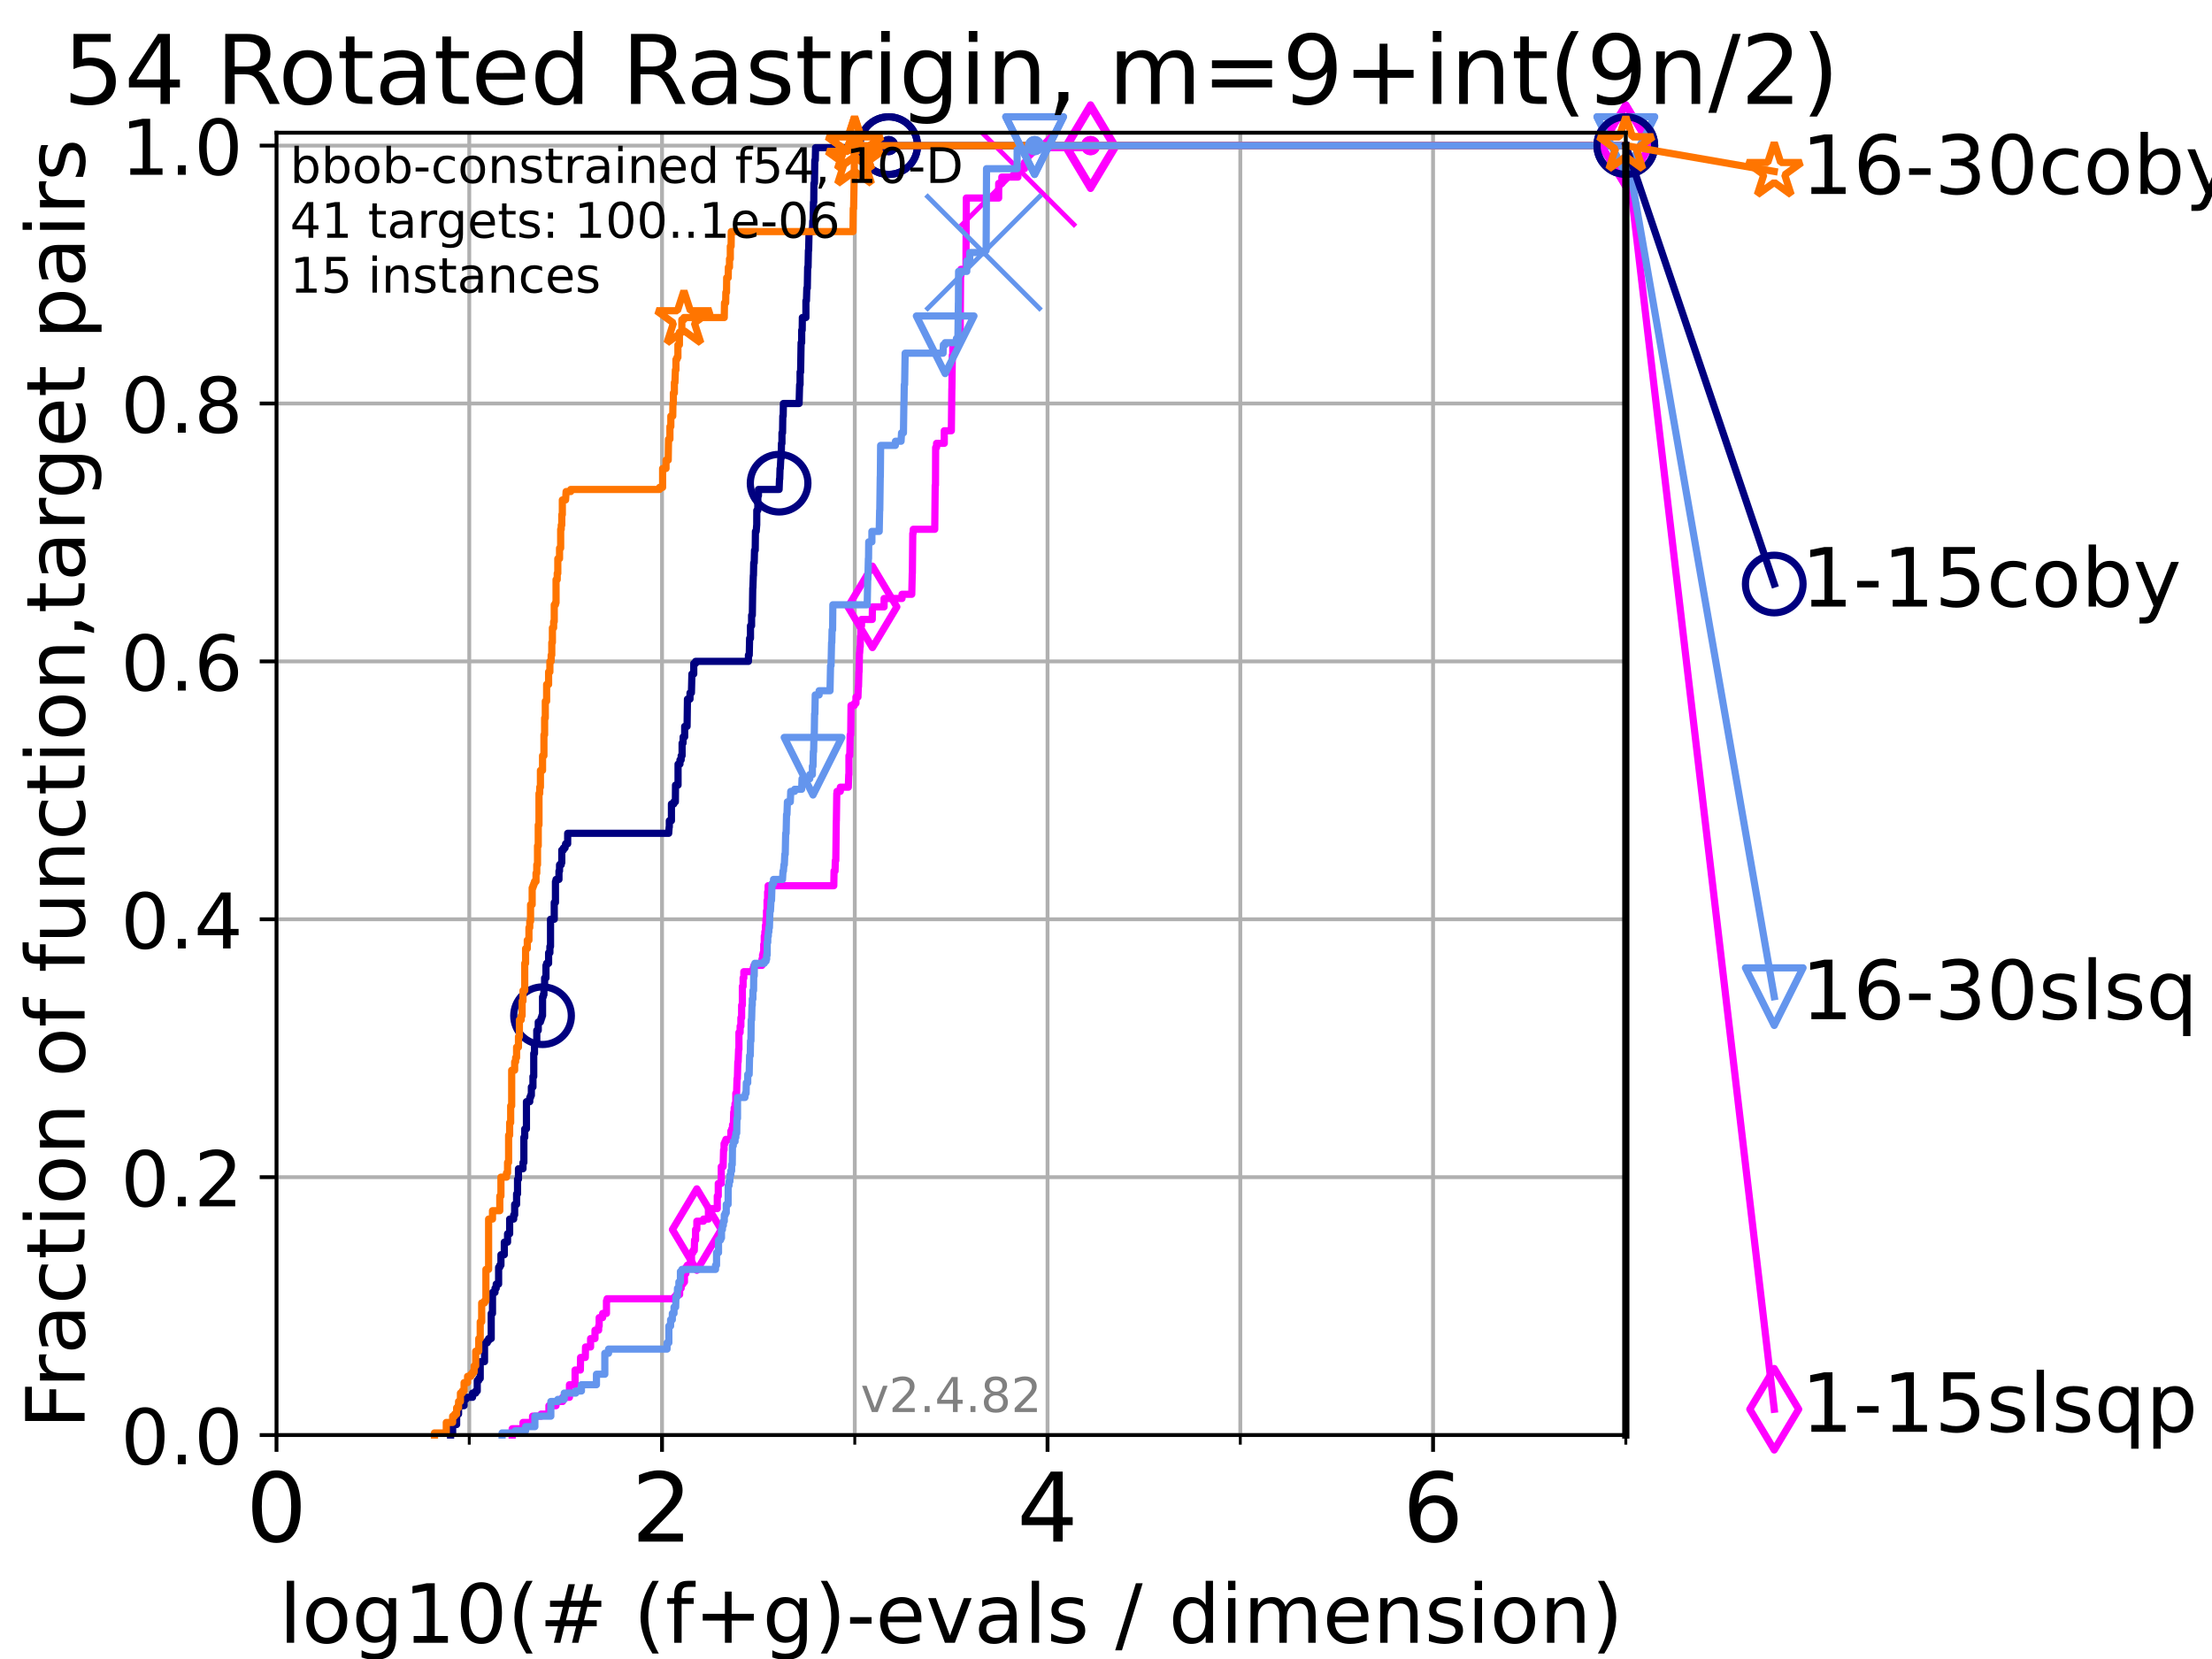 <?xml version="1.0" encoding="utf-8" standalone="no"?>
<!DOCTYPE svg PUBLIC "-//W3C//DTD SVG 1.1//EN"
  "http://www.w3.org/Graphics/SVG/1.1/DTD/svg11.dtd">
<!-- Created with matplotlib (https://matplotlib.org/) -->
<svg height="345.6pt" version="1.1" viewBox="0 0 460.8 345.6" width="460.8pt" xmlns="http://www.w3.org/2000/svg" xmlns:xlink="http://www.w3.org/1999/xlink">
 <defs>
  <style type="text/css">*{stroke-linecap:butt;stroke-linejoin:round;}</style>
 </defs>
 <g id="figure_1">
  <g id="patch_1">
   <path d="M 0 345.6 
L 460.8 345.6 
L 460.8 0 
L 0 0 
z
" style="fill:#ffffff;"/>
  </g>
  <g id="axes_1">
   <g id="patch_2">
    <path d="M 57.6 298.944 
L 338.688 298.944 
L 338.688 27.648 
L 57.6 27.648 
z
" style="fill:#ffffff;"/>
   </g>
   <g id="matplotlib.axis_1">
    <g id="xtick_1">
     <g id="line2d_1">
      <path clip-path="url(#pc8defb76ec)" d="M 57.6 298.944 
L 57.6 27.648 
" style="fill:none;stroke:#b0b0b0;stroke-linecap:square;stroke-width:0.8;"/>
     </g>
     <g id="line2d_2">
      <defs>
       <path d="M 0 0 
L 0 3.5 
" id="mdd8467a773" style="stroke:#000000;stroke-width:0.8;"/>
      </defs>
      <g>
       <use style="stroke:#000000;stroke-width:0.8;" x="57.6" xlink:href="#mdd8467a773" y="298.944"/>
      </g>
     </g>
     <g id="text_1">
      <!-- 0 -->
      <g transform="translate(51.237 321.141)scale(0.2 -0.2)">
       <defs>
        <path d="M 31.781 66.406 
Q 24.172 66.406 20.328 58.906 
Q 16.5 51.422 16.5 36.375 
Q 16.5 21.391 20.328 13.891 
Q 24.172 6.391 31.781 6.391 
Q 39.453 6.391 43.281 13.891 
Q 47.125 21.391 47.125 36.375 
Q 47.125 51.422 43.281 58.906 
Q 39.453 66.406 31.781 66.406 
z
M 31.781 74.219 
Q 44.047 74.219 50.516 64.516 
Q 56.984 54.828 56.984 36.375 
Q 56.984 17.969 50.516 8.266 
Q 44.047 -1.422 31.781 -1.422 
Q 19.531 -1.422 13.062 8.266 
Q 6.594 17.969 6.594 36.375 
Q 6.594 54.828 13.062 64.516 
Q 19.531 74.219 31.781 74.219 
z
" id="DejaVuSans-48"/>
       </defs>
       <use xlink:href="#DejaVuSans-48"/>
      </g>
     </g>
    </g>
    <g id="xtick_2">
     <g id="line2d_3">
      <path clip-path="url(#pc8defb76ec)" d="M 137.911 298.944 
L 137.911 27.648 
" style="fill:none;stroke:#b0b0b0;stroke-linecap:square;stroke-width:0.8;"/>
     </g>
     <g id="line2d_4">
      <g>
       <use style="stroke:#000000;stroke-width:0.8;" x="137.911" xlink:href="#mdd8467a773" y="298.944"/>
      </g>
     </g>
     <g id="text_2">
      <!-- 2 -->
      <g transform="translate(131.548 321.141)scale(0.2 -0.2)">
       <defs>
        <path d="M 19.188 8.297 
L 53.609 8.297 
L 53.609 0 
L 7.328 0 
L 7.328 8.297 
Q 12.938 14.109 22.625 23.891 
Q 32.328 33.688 34.812 36.531 
Q 39.547 41.844 41.422 45.531 
Q 43.312 49.219 43.312 52.781 
Q 43.312 58.594 39.234 62.25 
Q 35.156 65.922 28.609 65.922 
Q 23.969 65.922 18.812 64.312 
Q 13.672 62.703 7.812 59.422 
L 7.812 69.391 
Q 13.766 71.781 18.938 73 
Q 24.125 74.219 28.422 74.219 
Q 39.75 74.219 46.484 68.547 
Q 53.219 62.891 53.219 53.422 
Q 53.219 48.922 51.531 44.891 
Q 49.859 40.875 45.406 35.406 
Q 44.188 33.984 37.641 27.219 
Q 31.109 20.453 19.188 8.297 
z
" id="DejaVuSans-50"/>
       </defs>
       <use xlink:href="#DejaVuSans-50"/>
      </g>
     </g>
    </g>
    <g id="xtick_3">
     <g id="line2d_5">
      <path clip-path="url(#pc8defb76ec)" d="M 218.222 298.944 
L 218.222 27.648 
" style="fill:none;stroke:#b0b0b0;stroke-linecap:square;stroke-width:0.8;"/>
     </g>
     <g id="line2d_6">
      <g>
       <use style="stroke:#000000;stroke-width:0.8;" x="218.222" xlink:href="#mdd8467a773" y="298.944"/>
      </g>
     </g>
     <g id="text_3">
      <!-- 4 -->
      <g transform="translate(211.859 321.141)scale(0.2 -0.2)">
       <defs>
        <path d="M 37.797 64.312 
L 12.891 25.391 
L 37.797 25.391 
z
M 35.203 72.906 
L 47.609 72.906 
L 47.609 25.391 
L 58.016 25.391 
L 58.016 17.188 
L 47.609 17.188 
L 47.609 0 
L 37.797 0 
L 37.797 17.188 
L 4.891 17.188 
L 4.891 26.703 
z
" id="DejaVuSans-52"/>
       </defs>
       <use xlink:href="#DejaVuSans-52"/>
      </g>
     </g>
    </g>
    <g id="xtick_4">
     <g id="line2d_7">
      <path clip-path="url(#pc8defb76ec)" d="M 298.533 298.944 
L 298.533 27.648 
" style="fill:none;stroke:#b0b0b0;stroke-linecap:square;stroke-width:0.8;"/>
     </g>
     <g id="line2d_8">
      <g>
       <use style="stroke:#000000;stroke-width:0.8;" x="298.533" xlink:href="#mdd8467a773" y="298.944"/>
      </g>
     </g>
     <g id="text_4">
      <!-- 6 -->
      <g transform="translate(292.17 321.141)scale(0.2 -0.2)">
       <defs>
        <path d="M 33.016 40.375 
Q 26.375 40.375 22.484 35.828 
Q 18.609 31.297 18.609 23.391 
Q 18.609 15.531 22.484 10.953 
Q 26.375 6.391 33.016 6.391 
Q 39.656 6.391 43.531 10.953 
Q 47.406 15.531 47.406 23.391 
Q 47.406 31.297 43.531 35.828 
Q 39.656 40.375 33.016 40.375 
z
M 52.594 71.297 
L 52.594 62.312 
Q 48.875 64.062 45.094 64.984 
Q 41.312 65.922 37.594 65.922 
Q 27.828 65.922 22.672 59.328 
Q 17.531 52.734 16.797 39.406 
Q 19.672 43.656 24.016 45.922 
Q 28.375 48.188 33.594 48.188 
Q 44.578 48.188 50.953 41.516 
Q 57.328 34.859 57.328 23.391 
Q 57.328 12.156 50.688 5.359 
Q 44.047 -1.422 33.016 -1.422 
Q 20.359 -1.422 13.672 8.266 
Q 6.984 17.969 6.984 36.375 
Q 6.984 53.656 15.188 63.938 
Q 23.391 74.219 37.203 74.219 
Q 40.922 74.219 44.703 73.484 
Q 48.484 72.75 52.594 71.297 
z
" id="DejaVuSans-54"/>
       </defs>
       <use xlink:href="#DejaVuSans-54"/>
      </g>
     </g>
    </g>
    <g id="xtick_5">
     <g id="line2d_9">
      <path clip-path="url(#pc8defb76ec)" d="M 97.755 298.944 
L 97.755 27.648 
" style="fill:none;stroke:#b0b0b0;stroke-linecap:square;stroke-width:0.8;"/>
     </g>
     <g id="line2d_10">
      <defs>
       <path d="M 0 0 
L 0 2 
" id="mf695726d89" style="stroke:#000000;stroke-width:0.6;"/>
      </defs>
      <g>
       <use style="stroke:#000000;stroke-width:0.6;" x="97.755" xlink:href="#mf695726d89" y="298.944"/>
      </g>
     </g>
    </g>
    <g id="xtick_6">
     <g id="line2d_11">
      <path clip-path="url(#pc8defb76ec)" d="M 178.066 298.944 
L 178.066 27.648 
" style="fill:none;stroke:#b0b0b0;stroke-linecap:square;stroke-width:0.8;"/>
     </g>
     <g id="line2d_12">
      <g>
       <use style="stroke:#000000;stroke-width:0.6;" x="178.066" xlink:href="#mf695726d89" y="298.944"/>
      </g>
     </g>
    </g>
    <g id="xtick_7">
     <g id="line2d_13">
      <path clip-path="url(#pc8defb76ec)" d="M 258.377 298.944 
L 258.377 27.648 
" style="fill:none;stroke:#b0b0b0;stroke-linecap:square;stroke-width:0.8;"/>
     </g>
     <g id="line2d_14">
      <g>
       <use style="stroke:#000000;stroke-width:0.6;" x="258.377" xlink:href="#mf695726d89" y="298.944"/>
      </g>
     </g>
    </g>
    <g id="xtick_8">
     <g id="line2d_15">
      <path clip-path="url(#pc8defb76ec)" d="M 338.688 298.944 
L 338.688 27.648 
" style="fill:none;stroke:#b0b0b0;stroke-linecap:square;stroke-width:0.8;"/>
     </g>
     <g id="line2d_16">
      <g>
       <use style="stroke:#000000;stroke-width:0.6;" x="338.688" xlink:href="#mf695726d89" y="298.944"/>
      </g>
     </g>
    </g>
    <g id="text_5">
     <!-- log10(# (f+g)-evals / dimension) -->
     <g transform="translate(58.145 342.218)scale(0.17 -0.17)">
      <defs>
       <path d="M 9.422 75.984 
L 18.406 75.984 
L 18.406 0 
L 9.422 0 
z
" id="DejaVuSans-108"/>
       <path d="M 30.609 48.391 
Q 23.391 48.391 19.188 42.75 
Q 14.984 37.109 14.984 27.297 
Q 14.984 17.484 19.156 11.844 
Q 23.344 6.203 30.609 6.203 
Q 37.797 6.203 41.984 11.859 
Q 46.188 17.531 46.188 27.297 
Q 46.188 37.016 41.984 42.703 
Q 37.797 48.391 30.609 48.391 
z
M 30.609 56 
Q 42.328 56 49.016 48.375 
Q 55.719 40.766 55.719 27.297 
Q 55.719 13.875 49.016 6.219 
Q 42.328 -1.422 30.609 -1.422 
Q 18.844 -1.422 12.172 6.219 
Q 5.516 13.875 5.516 27.297 
Q 5.516 40.766 12.172 48.375 
Q 18.844 56 30.609 56 
z
" id="DejaVuSans-111"/>
       <path d="M 45.406 27.984 
Q 45.406 37.75 41.375 43.109 
Q 37.359 48.484 30.078 48.484 
Q 22.859 48.484 18.828 43.109 
Q 14.797 37.75 14.797 27.984 
Q 14.797 18.266 18.828 12.891 
Q 22.859 7.516 30.078 7.516 
Q 37.359 7.516 41.375 12.891 
Q 45.406 18.266 45.406 27.984 
z
M 54.391 6.781 
Q 54.391 -7.172 48.188 -13.984 
Q 42 -20.797 29.203 -20.797 
Q 24.469 -20.797 20.266 -20.094 
Q 16.062 -19.391 12.109 -17.922 
L 12.109 -9.188 
Q 16.062 -11.328 19.922 -12.344 
Q 23.781 -13.375 27.781 -13.375 
Q 36.625 -13.375 41.016 -8.766 
Q 45.406 -4.156 45.406 5.172 
L 45.406 9.625 
Q 42.625 4.781 38.281 2.391 
Q 33.938 0 27.875 0 
Q 17.828 0 11.672 7.656 
Q 5.516 15.328 5.516 27.984 
Q 5.516 40.672 11.672 48.328 
Q 17.828 56 27.875 56 
Q 33.938 56 38.281 53.609 
Q 42.625 51.219 45.406 46.391 
L 45.406 54.688 
L 54.391 54.688 
z
" id="DejaVuSans-103"/>
       <path d="M 12.406 8.297 
L 28.516 8.297 
L 28.516 63.922 
L 10.984 60.406 
L 10.984 69.391 
L 28.422 72.906 
L 38.281 72.906 
L 38.281 8.297 
L 54.391 8.297 
L 54.391 0 
L 12.406 0 
z
" id="DejaVuSans-49"/>
       <path d="M 31 75.875 
Q 24.469 64.656 21.281 53.656 
Q 18.109 42.672 18.109 31.391 
Q 18.109 20.125 21.312 9.062 
Q 24.516 -2 31 -13.188 
L 23.188 -13.188 
Q 15.875 -1.703 12.234 9.375 
Q 8.594 20.453 8.594 31.391 
Q 8.594 42.281 12.203 53.312 
Q 15.828 64.359 23.188 75.875 
z
" id="DejaVuSans-40"/>
       <path d="M 51.125 44 
L 36.922 44 
L 32.812 27.688 
L 47.125 27.688 
z
M 43.797 71.781 
L 38.719 51.516 
L 52.984 51.516 
L 58.109 71.781 
L 65.922 71.781 
L 60.891 51.516 
L 76.125 51.516 
L 76.125 44 
L 58.984 44 
L 54.984 27.688 
L 70.516 27.688 
L 70.516 20.219 
L 53.078 20.219 
L 48 0 
L 40.188 0 
L 45.219 20.219 
L 30.906 20.219 
L 25.875 0 
L 18.016 0 
L 23.094 20.219 
L 7.719 20.219 
L 7.719 27.688 
L 24.906 27.688 
L 29 44 
L 13.281 44 
L 13.281 51.516 
L 30.906 51.516 
L 35.891 71.781 
z
" id="DejaVuSans-35"/>
       <path id="DejaVuSans-32"/>
       <path d="M 37.109 75.984 
L 37.109 68.5 
L 28.516 68.5 
Q 23.688 68.5 21.797 66.547 
Q 19.922 64.594 19.922 59.516 
L 19.922 54.688 
L 34.719 54.688 
L 34.719 47.703 
L 19.922 47.703 
L 19.922 0 
L 10.891 0 
L 10.891 47.703 
L 2.297 47.703 
L 2.297 54.688 
L 10.891 54.688 
L 10.891 58.5 
Q 10.891 67.625 15.141 71.797 
Q 19.391 75.984 28.609 75.984 
z
" id="DejaVuSans-102"/>
       <path d="M 46 62.703 
L 46 35.5 
L 73.188 35.5 
L 73.188 27.203 
L 46 27.203 
L 46 0 
L 37.797 0 
L 37.797 27.203 
L 10.594 27.203 
L 10.594 35.5 
L 37.797 35.5 
L 37.797 62.703 
z
" id="DejaVuSans-43"/>
       <path d="M 8.016 75.875 
L 15.828 75.875 
Q 23.141 64.359 26.781 53.312 
Q 30.422 42.281 30.422 31.391 
Q 30.422 20.453 26.781 9.375 
Q 23.141 -1.703 15.828 -13.188 
L 8.016 -13.188 
Q 14.5 -2 17.703 9.062 
Q 20.906 20.125 20.906 31.391 
Q 20.906 42.672 17.703 53.656 
Q 14.5 64.656 8.016 75.875 
z
" id="DejaVuSans-41"/>
       <path d="M 4.891 31.391 
L 31.203 31.391 
L 31.203 23.391 
L 4.891 23.391 
z
" id="DejaVuSans-45"/>
       <path d="M 56.203 29.594 
L 56.203 25.203 
L 14.891 25.203 
Q 15.484 15.922 20.484 11.062 
Q 25.484 6.203 34.422 6.203 
Q 39.594 6.203 44.453 7.469 
Q 49.312 8.734 54.109 11.281 
L 54.109 2.781 
Q 49.266 0.734 44.188 -0.344 
Q 39.109 -1.422 33.891 -1.422 
Q 20.797 -1.422 13.156 6.188 
Q 5.516 13.812 5.516 26.812 
Q 5.516 40.234 12.766 48.109 
Q 20.016 56 32.328 56 
Q 43.359 56 49.781 48.891 
Q 56.203 41.797 56.203 29.594 
z
M 47.219 32.234 
Q 47.125 39.594 43.094 43.984 
Q 39.062 48.391 32.422 48.391 
Q 24.906 48.391 20.391 44.141 
Q 15.875 39.891 15.188 32.172 
z
" id="DejaVuSans-101"/>
       <path d="M 2.984 54.688 
L 12.5 54.688 
L 29.594 8.797 
L 46.688 54.688 
L 56.203 54.688 
L 35.688 0 
L 23.484 0 
z
" id="DejaVuSans-118"/>
       <path d="M 34.281 27.484 
Q 23.391 27.484 19.188 25 
Q 14.984 22.516 14.984 16.5 
Q 14.984 11.719 18.141 8.906 
Q 21.297 6.109 26.703 6.109 
Q 34.188 6.109 38.703 11.406 
Q 43.219 16.703 43.219 25.484 
L 43.219 27.484 
z
M 52.203 31.203 
L 52.203 0 
L 43.219 0 
L 43.219 8.297 
Q 40.141 3.328 35.547 0.953 
Q 30.953 -1.422 24.312 -1.422 
Q 15.922 -1.422 10.953 3.297 
Q 6 8.016 6 15.922 
Q 6 25.141 12.172 29.828 
Q 18.359 34.516 30.609 34.516 
L 43.219 34.516 
L 43.219 35.406 
Q 43.219 41.609 39.141 45 
Q 35.062 48.391 27.688 48.391 
Q 23 48.391 18.547 47.266 
Q 14.109 46.141 10.016 43.891 
L 10.016 52.203 
Q 14.938 54.109 19.578 55.047 
Q 24.219 56 28.609 56 
Q 40.484 56 46.344 49.844 
Q 52.203 43.703 52.203 31.203 
z
" id="DejaVuSans-97"/>
       <path d="M 44.281 53.078 
L 44.281 44.578 
Q 40.484 46.531 36.375 47.5 
Q 32.281 48.484 27.875 48.484 
Q 21.188 48.484 17.844 46.438 
Q 14.5 44.391 14.5 40.281 
Q 14.5 37.156 16.891 35.375 
Q 19.281 33.594 26.516 31.984 
L 29.594 31.297 
Q 39.156 29.25 43.188 25.516 
Q 47.219 21.781 47.219 15.094 
Q 47.219 7.469 41.188 3.016 
Q 35.156 -1.422 24.609 -1.422 
Q 20.219 -1.422 15.453 -0.562 
Q 10.688 0.297 5.422 2 
L 5.422 11.281 
Q 10.406 8.688 15.234 7.391 
Q 20.062 6.109 24.812 6.109 
Q 31.156 6.109 34.562 8.281 
Q 37.984 10.453 37.984 14.406 
Q 37.984 18.062 35.516 20.016 
Q 33.062 21.969 24.703 23.781 
L 21.578 24.516 
Q 13.234 26.266 9.516 29.906 
Q 5.812 33.547 5.812 39.891 
Q 5.812 47.609 11.281 51.797 
Q 16.75 56 26.812 56 
Q 31.781 56 36.172 55.266 
Q 40.578 54.547 44.281 53.078 
z
" id="DejaVuSans-115"/>
       <path d="M 25.391 72.906 
L 33.688 72.906 
L 8.297 -9.281 
L 0 -9.281 
z
" id="DejaVuSans-47"/>
       <path d="M 45.406 46.391 
L 45.406 75.984 
L 54.391 75.984 
L 54.391 0 
L 45.406 0 
L 45.406 8.203 
Q 42.578 3.328 38.25 0.953 
Q 33.938 -1.422 27.875 -1.422 
Q 17.969 -1.422 11.734 6.484 
Q 5.516 14.406 5.516 27.297 
Q 5.516 40.188 11.734 48.094 
Q 17.969 56 27.875 56 
Q 33.938 56 38.25 53.625 
Q 42.578 51.266 45.406 46.391 
z
M 14.797 27.297 
Q 14.797 17.391 18.875 11.75 
Q 22.953 6.109 30.078 6.109 
Q 37.203 6.109 41.297 11.75 
Q 45.406 17.391 45.406 27.297 
Q 45.406 37.203 41.297 42.844 
Q 37.203 48.484 30.078 48.484 
Q 22.953 48.484 18.875 42.844 
Q 14.797 37.203 14.797 27.297 
z
" id="DejaVuSans-100"/>
       <path d="M 9.422 54.688 
L 18.406 54.688 
L 18.406 0 
L 9.422 0 
z
M 9.422 75.984 
L 18.406 75.984 
L 18.406 64.594 
L 9.422 64.594 
z
" id="DejaVuSans-105"/>
       <path d="M 52 44.188 
Q 55.375 50.25 60.062 53.125 
Q 64.75 56 71.094 56 
Q 79.641 56 84.281 50.016 
Q 88.922 44.047 88.922 33.016 
L 88.922 0 
L 79.891 0 
L 79.891 32.719 
Q 79.891 40.578 77.094 44.375 
Q 74.312 48.188 68.609 48.188 
Q 61.625 48.188 57.562 43.547 
Q 53.516 38.922 53.516 30.906 
L 53.516 0 
L 44.484 0 
L 44.484 32.719 
Q 44.484 40.625 41.703 44.406 
Q 38.922 48.188 33.109 48.188 
Q 26.219 48.188 22.156 43.531 
Q 18.109 38.875 18.109 30.906 
L 18.109 0 
L 9.078 0 
L 9.078 54.688 
L 18.109 54.688 
L 18.109 46.188 
Q 21.188 51.219 25.484 53.609 
Q 29.781 56 35.688 56 
Q 41.656 56 45.828 52.969 
Q 50 49.953 52 44.188 
z
" id="DejaVuSans-109"/>
       <path d="M 54.891 33.016 
L 54.891 0 
L 45.906 0 
L 45.906 32.719 
Q 45.906 40.484 42.875 44.328 
Q 39.844 48.188 33.797 48.188 
Q 26.516 48.188 22.312 43.547 
Q 18.109 38.922 18.109 30.906 
L 18.109 0 
L 9.078 0 
L 9.078 54.688 
L 18.109 54.688 
L 18.109 46.188 
Q 21.344 51.125 25.703 53.562 
Q 30.078 56 35.797 56 
Q 45.219 56 50.047 50.172 
Q 54.891 44.344 54.891 33.016 
z
" id="DejaVuSans-110"/>
      </defs>
      <use xlink:href="#DejaVuSans-108"/>
      <use x="27.783" xlink:href="#DejaVuSans-111"/>
      <use x="88.965" xlink:href="#DejaVuSans-103"/>
      <use x="152.441" xlink:href="#DejaVuSans-49"/>
      <use x="216.064" xlink:href="#DejaVuSans-48"/>
      <use x="279.688" xlink:href="#DejaVuSans-40"/>
      <use x="318.701" xlink:href="#DejaVuSans-35"/>
      <use x="402.49" xlink:href="#DejaVuSans-32"/>
      <use x="434.277" xlink:href="#DejaVuSans-40"/>
      <use x="473.291" xlink:href="#DejaVuSans-102"/>
      <use x="508.496" xlink:href="#DejaVuSans-43"/>
      <use x="592.285" xlink:href="#DejaVuSans-103"/>
      <use x="655.762" xlink:href="#DejaVuSans-41"/>
      <use x="694.775" xlink:href="#DejaVuSans-45"/>
      <use x="730.859" xlink:href="#DejaVuSans-101"/>
      <use x="792.383" xlink:href="#DejaVuSans-118"/>
      <use x="851.562" xlink:href="#DejaVuSans-97"/>
      <use x="912.842" xlink:href="#DejaVuSans-108"/>
      <use x="940.625" xlink:href="#DejaVuSans-115"/>
      <use x="992.725" xlink:href="#DejaVuSans-32"/>
      <use x="1024.512" xlink:href="#DejaVuSans-47"/>
      <use x="1058.203" xlink:href="#DejaVuSans-32"/>
      <use x="1089.99" xlink:href="#DejaVuSans-100"/>
      <use x="1153.467" xlink:href="#DejaVuSans-105"/>
      <use x="1181.25" xlink:href="#DejaVuSans-109"/>
      <use x="1278.662" xlink:href="#DejaVuSans-101"/>
      <use x="1340.186" xlink:href="#DejaVuSans-110"/>
      <use x="1403.564" xlink:href="#DejaVuSans-115"/>
      <use x="1455.664" xlink:href="#DejaVuSans-105"/>
      <use x="1483.447" xlink:href="#DejaVuSans-111"/>
      <use x="1544.629" xlink:href="#DejaVuSans-110"/>
      <use x="1608.008" xlink:href="#DejaVuSans-41"/>
     </g>
    </g>
   </g>
   <g id="matplotlib.axis_2">
    <g id="ytick_1">
     <g id="line2d_17">
      <path clip-path="url(#pc8defb76ec)" d="M 57.6 298.944 
L 338.688 298.944 
" style="fill:none;stroke:#b0b0b0;stroke-linecap:square;stroke-width:0.8;"/>
     </g>
     <g id="line2d_18">
      <defs>
       <path d="M 0 0 
L -3.5 0 
" id="meaf7b64d4f" style="stroke:#000000;stroke-width:0.8;"/>
      </defs>
      <g>
       <use style="stroke:#000000;stroke-width:0.8;" x="57.6" xlink:href="#meaf7b64d4f" y="298.944"/>
      </g>
     </g>
     <g id="text_6">
      <!-- 0.0 -->
      <g transform="translate(25.155 305.023)scale(0.16 -0.16)">
       <defs>
        <path d="M 10.688 12.406 
L 21 12.406 
L 21 0 
L 10.688 0 
z
" id="DejaVuSans-46"/>
       </defs>
       <use xlink:href="#DejaVuSans-48"/>
       <use x="63.623" xlink:href="#DejaVuSans-46"/>
       <use x="95.41" xlink:href="#DejaVuSans-48"/>
      </g>
     </g>
    </g>
    <g id="ytick_2">
     <g id="line2d_19">
      <path clip-path="url(#pc8defb76ec)" d="M 57.6 245.222 
L 338.688 245.222 
" style="fill:none;stroke:#b0b0b0;stroke-linecap:square;stroke-width:0.8;"/>
     </g>
     <g id="line2d_20">
      <g>
       <use style="stroke:#000000;stroke-width:0.8;" x="57.6" xlink:href="#meaf7b64d4f" y="245.222"/>
      </g>
     </g>
     <g id="text_7">
      <!-- 0.2 -->
      <g transform="translate(25.155 251.301)scale(0.16 -0.16)">
       <use xlink:href="#DejaVuSans-48"/>
       <use x="63.623" xlink:href="#DejaVuSans-46"/>
       <use x="95.41" xlink:href="#DejaVuSans-50"/>
      </g>
     </g>
    </g>
    <g id="ytick_3">
     <g id="line2d_21">
      <path clip-path="url(#pc8defb76ec)" d="M 57.6 191.5 
L 338.688 191.5 
" style="fill:none;stroke:#b0b0b0;stroke-linecap:square;stroke-width:0.8;"/>
     </g>
     <g id="line2d_22">
      <g>
       <use style="stroke:#000000;stroke-width:0.8;" x="57.6" xlink:href="#meaf7b64d4f" y="191.5"/>
      </g>
     </g>
     <g id="text_8">
      <!-- 0.4 -->
      <g transform="translate(25.155 197.579)scale(0.16 -0.16)">
       <use xlink:href="#DejaVuSans-48"/>
       <use x="63.623" xlink:href="#DejaVuSans-46"/>
       <use x="95.41" xlink:href="#DejaVuSans-52"/>
      </g>
     </g>
    </g>
    <g id="ytick_4">
     <g id="line2d_23">
      <path clip-path="url(#pc8defb76ec)" d="M 57.6 137.778 
L 338.688 137.778 
" style="fill:none;stroke:#b0b0b0;stroke-linecap:square;stroke-width:0.8;"/>
     </g>
     <g id="line2d_24">
      <g>
       <use style="stroke:#000000;stroke-width:0.8;" x="57.6" xlink:href="#meaf7b64d4f" y="137.778"/>
      </g>
     </g>
     <g id="text_9">
      <!-- 0.6 -->
      <g transform="translate(25.155 143.857)scale(0.16 -0.16)">
       <use xlink:href="#DejaVuSans-48"/>
       <use x="63.623" xlink:href="#DejaVuSans-46"/>
       <use x="95.41" xlink:href="#DejaVuSans-54"/>
      </g>
     </g>
    </g>
    <g id="ytick_5">
     <g id="line2d_25">
      <path clip-path="url(#pc8defb76ec)" d="M 57.6 84.056 
L 338.688 84.056 
" style="fill:none;stroke:#b0b0b0;stroke-linecap:square;stroke-width:0.8;"/>
     </g>
     <g id="line2d_26">
      <g>
       <use style="stroke:#000000;stroke-width:0.8;" x="57.6" xlink:href="#meaf7b64d4f" y="84.056"/>
      </g>
     </g>
     <g id="text_10">
      <!-- 0.8 -->
      <g transform="translate(25.155 90.135)scale(0.16 -0.16)">
       <defs>
        <path d="M 31.781 34.625 
Q 24.75 34.625 20.719 30.859 
Q 16.703 27.094 16.703 20.516 
Q 16.703 13.922 20.719 10.156 
Q 24.75 6.391 31.781 6.391 
Q 38.812 6.391 42.859 10.172 
Q 46.922 13.969 46.922 20.516 
Q 46.922 27.094 42.891 30.859 
Q 38.875 34.625 31.781 34.625 
z
M 21.922 38.812 
Q 15.578 40.375 12.031 44.719 
Q 8.5 49.078 8.5 55.328 
Q 8.5 64.062 14.719 69.141 
Q 20.953 74.219 31.781 74.219 
Q 42.672 74.219 48.875 69.141 
Q 55.078 64.062 55.078 55.328 
Q 55.078 49.078 51.531 44.719 
Q 48 40.375 41.703 38.812 
Q 48.828 37.156 52.797 32.312 
Q 56.781 27.484 56.781 20.516 
Q 56.781 9.906 50.312 4.234 
Q 43.844 -1.422 31.781 -1.422 
Q 19.734 -1.422 13.25 4.234 
Q 6.781 9.906 6.781 20.516 
Q 6.781 27.484 10.781 32.312 
Q 14.797 37.156 21.922 38.812 
z
M 18.312 54.391 
Q 18.312 48.734 21.844 45.562 
Q 25.391 42.391 31.781 42.391 
Q 38.141 42.391 41.719 45.562 
Q 45.312 48.734 45.312 54.391 
Q 45.312 60.062 41.719 63.234 
Q 38.141 66.406 31.781 66.406 
Q 25.391 66.406 21.844 63.234 
Q 18.312 60.062 18.312 54.391 
z
" id="DejaVuSans-56"/>
       </defs>
       <use xlink:href="#DejaVuSans-48"/>
       <use x="63.623" xlink:href="#DejaVuSans-46"/>
       <use x="95.41" xlink:href="#DejaVuSans-56"/>
      </g>
     </g>
    </g>
    <g id="ytick_6">
     <g id="line2d_27">
      <path clip-path="url(#pc8defb76ec)" d="M 57.6 30.334 
L 338.688 30.334 
" style="fill:none;stroke:#b0b0b0;stroke-linecap:square;stroke-width:0.8;"/>
     </g>
     <g id="line2d_28">
      <g>
       <use style="stroke:#000000;stroke-width:0.8;" x="57.6" xlink:href="#meaf7b64d4f" y="30.334"/>
      </g>
     </g>
     <g id="text_11">
      <!-- 1.0 -->
      <g transform="translate(25.155 36.413)scale(0.16 -0.16)">
       <use xlink:href="#DejaVuSans-49"/>
       <use x="63.623" xlink:href="#DejaVuSans-46"/>
       <use x="95.41" xlink:href="#DejaVuSans-48"/>
      </g>
     </g>
    </g>
    <g id="text_12">
     <!-- Fraction of function,target pairs -->
     <g transform="translate(17.62 297.681)rotate(-90)scale(0.17 -0.17)">
      <defs>
       <path d="M 9.812 72.906 
L 51.703 72.906 
L 51.703 64.594 
L 19.672 64.594 
L 19.672 43.109 
L 48.578 43.109 
L 48.578 34.812 
L 19.672 34.812 
L 19.672 0 
L 9.812 0 
z
" id="DejaVuSans-70"/>
       <path d="M 41.109 46.297 
Q 39.594 47.172 37.812 47.578 
Q 36.031 48 33.891 48 
Q 26.266 48 22.188 43.047 
Q 18.109 38.094 18.109 28.812 
L 18.109 0 
L 9.078 0 
L 9.078 54.688 
L 18.109 54.688 
L 18.109 46.188 
Q 20.953 51.172 25.484 53.578 
Q 30.031 56 36.531 56 
Q 37.453 56 38.578 55.875 
Q 39.703 55.766 41.062 55.516 
z
" id="DejaVuSans-114"/>
       <path d="M 48.781 52.594 
L 48.781 44.188 
Q 44.969 46.297 41.141 47.344 
Q 37.312 48.391 33.406 48.391 
Q 24.656 48.391 19.812 42.844 
Q 14.984 37.312 14.984 27.297 
Q 14.984 17.281 19.812 11.734 
Q 24.656 6.203 33.406 6.203 
Q 37.312 6.203 41.141 7.25 
Q 44.969 8.297 48.781 10.406 
L 48.781 2.094 
Q 45.016 0.344 40.984 -0.531 
Q 36.969 -1.422 32.422 -1.422 
Q 20.062 -1.422 12.781 6.344 
Q 5.516 14.109 5.516 27.297 
Q 5.516 40.672 12.859 48.328 
Q 20.219 56 33.016 56 
Q 37.156 56 41.109 55.141 
Q 45.062 54.297 48.781 52.594 
z
" id="DejaVuSans-99"/>
       <path d="M 18.312 70.219 
L 18.312 54.688 
L 36.812 54.688 
L 36.812 47.703 
L 18.312 47.703 
L 18.312 18.016 
Q 18.312 11.328 20.141 9.422 
Q 21.969 7.516 27.594 7.516 
L 36.812 7.516 
L 36.812 0 
L 27.594 0 
Q 17.188 0 13.234 3.875 
Q 9.281 7.766 9.281 18.016 
L 9.281 47.703 
L 2.688 47.703 
L 2.688 54.688 
L 9.281 54.688 
L 9.281 70.219 
z
" id="DejaVuSans-116"/>
       <path d="M 8.5 21.578 
L 8.5 54.688 
L 17.484 54.688 
L 17.484 21.922 
Q 17.484 14.156 20.5 10.266 
Q 23.531 6.391 29.594 6.391 
Q 36.859 6.391 41.078 11.031 
Q 45.312 15.672 45.312 23.688 
L 45.312 54.688 
L 54.297 54.688 
L 54.297 0 
L 45.312 0 
L 45.312 8.406 
Q 42.047 3.422 37.719 1 
Q 33.406 -1.422 27.688 -1.422 
Q 18.266 -1.422 13.375 4.438 
Q 8.5 10.297 8.5 21.578 
z
M 31.109 56 
z
" id="DejaVuSans-117"/>
       <path d="M 11.719 12.406 
L 22.016 12.406 
L 22.016 4 
L 14.016 -11.625 
L 7.719 -11.625 
L 11.719 4 
z
" id="DejaVuSans-44"/>
       <path d="M 18.109 8.203 
L 18.109 -20.797 
L 9.078 -20.797 
L 9.078 54.688 
L 18.109 54.688 
L 18.109 46.391 
Q 20.953 51.266 25.266 53.625 
Q 29.594 56 35.594 56 
Q 45.562 56 51.781 48.094 
Q 58.016 40.188 58.016 27.297 
Q 58.016 14.406 51.781 6.484 
Q 45.562 -1.422 35.594 -1.422 
Q 29.594 -1.422 25.266 0.953 
Q 20.953 3.328 18.109 8.203 
z
M 48.688 27.297 
Q 48.688 37.203 44.609 42.844 
Q 40.531 48.484 33.406 48.484 
Q 26.266 48.484 22.188 42.844 
Q 18.109 37.203 18.109 27.297 
Q 18.109 17.391 22.188 11.75 
Q 26.266 6.109 33.406 6.109 
Q 40.531 6.109 44.609 11.75 
Q 48.688 17.391 48.688 27.297 
z
" id="DejaVuSans-112"/>
      </defs>
      <use xlink:href="#DejaVuSans-70"/>
      <use x="50.27" xlink:href="#DejaVuSans-114"/>
      <use x="91.383" xlink:href="#DejaVuSans-97"/>
      <use x="152.662" xlink:href="#DejaVuSans-99"/>
      <use x="207.643" xlink:href="#DejaVuSans-116"/>
      <use x="246.852" xlink:href="#DejaVuSans-105"/>
      <use x="274.635" xlink:href="#DejaVuSans-111"/>
      <use x="335.816" xlink:href="#DejaVuSans-110"/>
      <use x="399.195" xlink:href="#DejaVuSans-32"/>
      <use x="430.982" xlink:href="#DejaVuSans-111"/>
      <use x="492.164" xlink:href="#DejaVuSans-102"/>
      <use x="527.369" xlink:href="#DejaVuSans-32"/>
      <use x="559.156" xlink:href="#DejaVuSans-102"/>
      <use x="594.361" xlink:href="#DejaVuSans-117"/>
      <use x="657.74" xlink:href="#DejaVuSans-110"/>
      <use x="721.119" xlink:href="#DejaVuSans-99"/>
      <use x="776.1" xlink:href="#DejaVuSans-116"/>
      <use x="815.309" xlink:href="#DejaVuSans-105"/>
      <use x="843.092" xlink:href="#DejaVuSans-111"/>
      <use x="904.273" xlink:href="#DejaVuSans-110"/>
      <use x="967.652" xlink:href="#DejaVuSans-44"/>
      <use x="999.439" xlink:href="#DejaVuSans-116"/>
      <use x="1038.648" xlink:href="#DejaVuSans-97"/>
      <use x="1099.928" xlink:href="#DejaVuSans-114"/>
      <use x="1139.291" xlink:href="#DejaVuSans-103"/>
      <use x="1202.768" xlink:href="#DejaVuSans-101"/>
      <use x="1264.291" xlink:href="#DejaVuSans-116"/>
      <use x="1303.5" xlink:href="#DejaVuSans-32"/>
      <use x="1335.287" xlink:href="#DejaVuSans-112"/>
      <use x="1398.764" xlink:href="#DejaVuSans-97"/>
      <use x="1460.043" xlink:href="#DejaVuSans-105"/>
      <use x="1487.826" xlink:href="#DejaVuSans-114"/>
      <use x="1528.939" xlink:href="#DejaVuSans-115"/>
     </g>
    </g>
   </g>
   <g id="line2d_29">
    <defs>
     <path d="M 0 1.5 
C 0.398 1.5 0.779 1.342 1.061 1.061 
C 1.342 0.779 1.5 0.398 1.5 0 
C 1.5 -0.398 1.342 -0.779 1.061 -1.061 
C 0.779 -1.342 0.398 -1.5 0 -1.5 
C -0.398 -1.5 -0.779 -1.342 -1.061 -1.061 
C -1.342 -0.779 -1.5 -0.398 -1.5 0 
C -1.5 0.398 -1.342 0.779 -1.061 1.061 
C -0.779 1.342 -0.398 1.5 0 1.5 
z
" id="mb17ac2417e" style="stroke:#000080;"/>
    </defs>
    <g>
     <use style="fill:#000080;stroke:#000080;" x="185.128" xlink:href="#mb17ac2417e" y="30.334"/>
     <use style="fill:#000080;stroke:#000080;" x="185.128" xlink:href="#mb17ac2417e" y="30.334"/>
    </g>
   </g>
   <g id="line2d_30">
    <path d="M 93.864 298.944 
L 93.864 298.507 
L 94.295 298.507 
L 94.295 296.76 
L 95.125 296.76 
L 95.125 294.576 
L 95.526 294.576 
L 95.526 292.829 
L 96.676 292.829 
L 96.676 291.519 
L 97.044 291.519 
L 97.044 291.082 
L 98.439 291.082 
L 98.439 290.209 
L 99.098 290.209 
L 99.098 289.772 
L 99.418 289.772 
L 99.418 287.588 
L 99.732 287.588 
L 99.732 287.151 
L 100.04 287.151 
L 100.04 283.657 
L 100.935 283.657 
L 100.935 279.726 
L 101.507 279.726 
L 101.507 279.29 
L 101.786 279.29 
L 101.786 278.853 
L 102.331 278.853 
L 102.331 273.612 
L 102.597 273.612 
L 102.597 269.244 
L 103.118 269.244 
L 103.118 268.371 
L 103.372 268.371 
L 103.372 267.497 
L 103.871 267.497 
L 103.871 264.003 
L 104.115 264.003 
L 104.115 263.566 
L 104.355 263.566 
L 104.355 261.382 
L 105.057 261.382 
L 105.057 258.762 
L 105.733 258.762 
L 105.733 257.015 
L 106.169 257.015 
L 106.169 253.957 
L 107.009 253.957 
L 107.009 253.084 
L 107.213 253.084 
L 107.213 250.9 
L 107.614 250.9 
L 107.614 248.716 
L 107.811 248.716 
L 107.811 245.659 
L 108.006 245.659 
L 108.006 243.475 
L 108.949 243.475 
L 108.949 242.165 
L 109.132 242.165 
L 109.132 236.924 
L 109.312 236.924 
L 109.312 235.176 
L 109.668 235.176 
L 109.668 229.499 
L 110.359 229.499 
L 110.359 228.625 
L 110.527 228.625 
L 110.527 228.188 
L 110.694 228.188 
L 110.694 226.441 
L 111.023 226.441 
L 111.023 224.257 
L 111.186 224.257 
L 111.186 219.453 
L 111.346 219.453 
L 111.346 217.269 
L 111.82 217.269 
L 111.82 214.649 
L 112.128 214.649 
L 112.128 212.901 
L 112.581 212.901 
L 112.581 212.465 
L 112.73 212.465 
L 112.73 212.028 
L 112.877 212.028 
L 112.877 211.591 
L 113.023 211.591 
L 113.023 207.66 
L 113.168 207.66 
L 113.168 207.224 
L 113.311 207.224 
L 113.311 205.476 
L 113.454 205.476 
L 113.454 203.729 
L 113.735 203.729 
L 113.735 201.109 
L 113.874 201.109 
L 113.874 200.672 
L 114.284 200.672 
L 114.284 198.488 
L 114.552 198.488 
L 114.552 197.178 
L 114.685 197.178 
L 114.685 191.5 
L 115.46 191.5 
L 115.46 188.006 
L 115.711 188.006 
L 115.711 183.638 
L 115.835 183.638 
L 115.835 183.202 
L 116.443 183.202 
L 116.443 181.454 
L 116.562 181.454 
L 116.562 180.144 
L 116.914 180.144 
L 116.914 179.707 
L 117.03 179.707 
L 117.03 177.087 
L 117.373 177.087 
L 117.373 176.65 
L 117.71 176.65 
L 117.821 175.777 
L 118.257 175.777 
L 118.257 173.593 
L 139.301 173.593 
L 139.398 172.282 
L 139.43 172.282 
L 139.43 170.972 
L 139.872 170.972 
L 139.872 167.478 
L 140.363 167.478 
L 140.363 167.041 
L 140.694 167.041 
L 140.723 163.547 
L 141.25 163.547 
L 141.25 159.179 
L 141.648 159.179 
L 141.648 158.306 
L 141.9 158.306 
L 141.9 157.432 
L 142.093 157.432 
L 142.093 154.812 
L 142.284 154.812 
L 142.311 153.502 
L 142.633 153.502 
L 142.633 151.318 
L 143.132 151.318 
L 143.209 145.64 
L 143.741 145.64 
L 143.741 144.33 
L 144.038 144.33 
L 144.136 140.399 
L 144.522 140.399 
L 144.522 138.215 
L 144.9 138.215 
L 144.9 137.778 
L 155.91 137.778 
L 155.91 136.468 
L 156.083 136.468 
L 156.157 132.974 
L 156.34 132.974 
L 156.34 130.353 
L 156.569 130.353 
L 156.569 128.169 
L 156.723 128.169 
L 156.812 122.491 
L 156.842 122.491 
L 156.93 119.871 
L 156.959 119.871 
L 157.012 117.25 
L 157.116 117.25 
L 157.18 114.63 
L 157.324 114.63 
L 157.37 110.699 
L 157.529 110.699 
L 157.63 109.388 
L 157.642 109.388 
L 157.653 106.331 
L 157.865 106.331 
L 157.876 103.274 
L 157.998 103.274 
L 157.998 101.963 
L 162.303 101.963 
L 162.389 99.78 
L 162.432 99.78 
L 162.492 97.596 
L 162.551 97.596 
L 162.661 95.412 
L 162.746 95.412 
L 162.796 92.355 
L 162.896 92.355 
L 162.896 90.171 
L 163.021 90.171 
L 163.07 86.677 
L 163.152 86.677 
L 163.193 84.056 
L 166.467 84.056 
L 166.575 80.125 
L 166.669 80.125 
L 166.669 77.505 
L 166.783 77.505 
L 166.882 71.39 
L 167.001 71.39 
L 167.008 68.769 
L 167.113 68.769 
L 167.145 66.149 
L 167.886 66.149 
L 167.886 62.655 
L 167.998 62.655 
L 168.073 60.034 
L 168.177 60.034 
L 168.251 55.666 
L 168.337 55.666 
L 168.404 52.172 
L 168.452 52.172 
L 168.543 48.241 
L 169.245 48.241 
L 169.314 46.058 
L 169.395 46.058 
L 169.458 42.127 
L 169.52 42.127 
L 169.554 38.196 
L 169.668 38.196 
L 169.735 33.391 
L 169.842 33.391 
L 169.892 30.771 
L 185.128 30.771 
L 185.128 30.334 
L 338.688 30.334 
L 338.688 30.334 
" style="fill:none;stroke:#000080;stroke-linecap:square;stroke-width:1.5;"/>
   </g>
   <g id="line2d_31">
    <defs>
     <path d="M 0 6 
C 1.591 6 3.117 5.368 4.243 4.243 
C 5.368 3.117 6 1.591 6 0 
C 6 -1.591 5.368 -3.117 4.243 -4.243 
C 3.117 -5.368 1.591 -6 0 -6 
C -1.591 -6 -3.117 -5.368 -4.243 -4.243 
C -5.368 -3.117 -6 -1.591 -6 0 
C -6 1.591 -5.368 3.117 -4.243 4.243 
C -3.117 5.368 -1.591 6 0 6 
z
" id="m426d10c10e" style="stroke:#000080;stroke-width:1.5;"/>
    </defs>
    <g>
     <use style="fill-opacity:0;stroke:#000080;stroke-width:1.5;" x="113.023" xlink:href="#m426d10c10e" y="211.591"/>
     <use style="fill-opacity:0;stroke:#000080;stroke-width:1.5;" x="162.303" xlink:href="#m426d10c10e" y="100.653"/>
     <use style="fill-opacity:0;stroke:#000080;stroke-width:1.5;" x="185.128" xlink:href="#m426d10c10e" y="30.334"/>
     <use style="fill-opacity:0;stroke:#000080;stroke-width:1.5;" x="185.128" xlink:href="#m426d10c10e" y="30.334"/>
     <use style="fill-opacity:0;stroke:#000080;stroke-width:1.5;" x="338.688" xlink:href="#m426d10c10e" y="30.334"/>
    </g>
   </g>
   <g id="line2d_32">
    <path style="fill:none;stroke:#000080;stroke-linecap:square;stroke-width:1.5;"/>
    <g/>
   </g>
   <g id="line2d_33">
    <defs>
     <path d="M 0 1.5 
C 0.398 1.5 0.779 1.342 1.061 1.061 
C 1.342 0.779 1.5 0.398 1.5 0 
C 1.5 -0.398 1.342 -0.779 1.061 -1.061 
C 0.779 -1.342 0.398 -1.5 0 -1.5 
C -0.398 -1.5 -0.779 -1.342 -1.061 -1.061 
C -1.342 -0.779 -1.5 -0.398 -1.5 0 
C -1.5 0.398 -1.342 0.779 -1.061 1.061 
C -0.779 1.342 -0.398 1.5 0 1.5 
z
" id="m7d00455af3" style="stroke:#ff00ff;"/>
    </defs>
    <g>
     <use style="fill:#ff00ff;stroke:#ff00ff;" x="227.181" xlink:href="#m7d00455af3" y="30.334"/>
     <use style="fill:#ff00ff;stroke:#ff00ff;" x="227.181" xlink:href="#m7d00455af3" y="30.334"/>
    </g>
   </g>
   <g id="line2d_34">
    <path d="M 106.699 298.944 
L 106.699 297.634 
L 108.949 297.634 
L 108.949 296.323 
L 110.942 296.323 
L 110.942 295.013 
L 112.73 295.013 
L 112.73 294.576 
L 114.352 294.576 
L 114.352 292.829 
L 115.835 292.829 
L 115.835 291.956 
L 117.203 291.956 
L 117.203 291.082 
L 118.629 291.082 
L 118.629 288.462 
L 119.801 288.462 
L 119.801 285.404 
L 120.899 285.404 
L 120.945 282.784 
L 121.931 282.784 
L 121.975 280.6 
L 123.03 280.6 
L 123.03 278.853 
L 123.947 278.853 
L 123.947 277.106 
L 124.707 277.106 
L 124.707 276.232 
L 124.818 276.232 
L 124.818 274.485 
L 125.542 274.485 
L 125.542 273.612 
L 126.338 273.612 
L 126.338 270.991 
L 126.473 270.991 
L 126.473 270.554 
L 140.544 270.554 
L 140.544 270.118 
L 140.915 270.118 
L 140.915 269.681 
L 141.578 269.681 
L 141.578 268.371 
L 141.9 268.371 
L 141.9 267.497 
L 142.27 267.497 
L 142.27 267.06 
L 142.58 267.06 
L 142.58 265.313 
L 142.884 265.313 
L 142.884 264.003 
L 143.183 264.003 
L 143.183 263.566 
L 143.766 263.566 
L 143.853 262.693 
L 144.051 262.693 
L 144.051 260.946 
L 144.355 260.946 
L 144.355 260.509 
L 144.63 260.509 
L 144.689 258.325 
L 144.9 258.325 
L 144.9 256.141 
L 145.167 256.141 
L 145.167 254.394 
L 146.549 254.394 
L 146.549 253.957 
L 147.58 253.957 
L 147.58 251.773 
L 149.423 251.773 
L 149.423 249.153 
L 149.629 249.153 
L 149.629 246.532 
L 150.25 246.532 
L 150.25 243.038 
L 150.641 243.038 
L 150.733 239.544 
L 150.833 239.544 
L 150.833 238.234 
L 151.023 238.234 
L 151.023 237.797 
L 151.211 237.797 
L 151.211 237.36 
L 152.253 237.36 
L 152.253 235.613 
L 152.429 235.613 
L 152.429 235.176 
L 152.602 235.176 
L 152.602 234.303 
L 152.774 234.303 
L 152.841 231.682 
L 152.944 231.682 
L 152.944 230.809 
L 153.113 230.809 
L 153.113 229.935 
L 153.28 229.935 
L 153.28 227.751 
L 153.445 227.751 
L 153.538 224.694 
L 153.609 224.694 
L 153.701 221.2 
L 153.771 221.2 
L 153.862 218.579 
L 153.932 218.579 
L 153.932 215.085 
L 154.181 215.085 
L 154.181 213.775 
L 154.338 213.775 
L 154.338 212.028 
L 154.494 212.028 
L 154.494 209.407 
L 154.648 209.407 
L 154.648 205.476 
L 154.801 205.476 
L 154.801 203.729 
L 154.952 203.729 
L 154.952 202.419 
L 156.924 202.419 
L 156.924 201.546 
L 157.058 201.546 
L 157.058 201.109 
L 158.732 201.109 
L 158.732 199.799 
L 158.853 199.799 
L 158.853 198.925 
L 158.973 198.925 
L 158.973 198.488 
L 159.093 198.488 
L 159.093 196.741 
L 159.212 196.741 
L 159.212 194.994 
L 159.329 194.994 
L 159.329 194.121 
L 159.446 194.121 
L 159.446 192.81 
L 159.563 192.81 
L 159.563 191.5 
L 159.678 191.5 
L 159.678 189.753 
L 159.793 189.753 
L 159.793 187.569 
L 159.907 187.569 
L 159.907 185.822 
L 160.02 185.822 
L 160.02 184.512 
L 173.695 184.512 
L 173.747 181.454 
L 173.96 181.454 
L 174.011 179.271 
L 174.111 179.271 
L 174.216 170.972 
L 174.231 170.972 
L 174.316 165.294 
L 174.366 165.294 
L 174.366 164.857 
L 175.055 164.857 
L 175.055 163.984 
L 176.722 163.984 
L 176.808 161.363 
L 176.851 161.363 
L 176.851 157.432 
L 177.022 157.432 
L 177.111 153.065 
L 177.218 153.065 
L 177.287 146.95 
L 177.984 146.95 
L 177.984 146.513 
L 178.31 146.513 
L 178.31 145.203 
L 178.728 145.203 
L 178.806 143.019 
L 178.847 143.019 
L 178.927 139.962 
L 178.965 139.962 
L 179.041 136.031 
L 179.079 136.031 
L 179.161 134.721 
L 179.202 134.721 
L 179.243 132.537 
L 179.321 132.537 
L 179.321 130.353 
L 179.473 130.353 
L 179.473 129.043 
L 181.706 129.043 
L 181.739 126.422 
L 184.172 126.422 
L 184.172 124.675 
L 187.907 124.675 
L 187.907 123.802 
L 189.938 123.802 
L 190.041 119.434 
L 190.062 119.434 
L 190.146 111.135 
L 190.213 111.135 
L 190.251 110.262 
L 194.724 110.262 
L 194.818 101.09 
L 194.879 101.09 
L 194.911 93.228 
L 195.105 93.228 
L 195.105 92.355 
L 196.709 92.355 
L 196.709 89.734 
L 198.184 89.734 
L 198.285 80.999 
L 198.297 80.999 
L 198.387 74.011 
L 198.483 74.011 
L 198.483 71.827 
L 199.724 71.827 
L 199.724 70.953 
L 200.015 70.953 
L 200.108 57.413 
L 200.177 57.413 
L 200.177 56.103 
L 201.222 56.103 
L 201.307 41.253 
L 208.038 41.253 
L 208.046 38.196 
L 208.699 38.196 
L 208.699 36.886 
L 212.047 36.886 
L 212.075 35.139 
L 213.429 35.139 
L 213.429 33.828 
L 213.892 33.828 
L 213.892 32.081 
L 214.425 32.081 
L 214.425 31.644 
L 215.259 31.644 
L 215.259 31.208 
L 215.968 31.208 
L 215.968 30.771 
L 227.181 30.771 
L 227.181 30.334 
L 338.688 30.334 
L 338.688 30.334 
" style="fill:none;stroke:#ff00ff;stroke-linecap:square;stroke-width:1.5;"/>
   </g>
   <g id="line2d_35">
    <defs>
     <path d="M -0 8.485 
L 5.091 0 
L 0 -8.485 
L -5.091 -0 
z
" id="m104698e732" style="stroke:#ff00ff;stroke-linejoin:miter;stroke-width:1.5;"/>
    </defs>
    <g>
     <use style="fill-opacity:0;stroke:#ff00ff;stroke-linejoin:miter;stroke-width:1.5;" x="145.167" xlink:href="#m104698e732" y="256.141"/>
     <use style="fill-opacity:0;stroke:#ff00ff;stroke-linejoin:miter;stroke-width:1.5;" x="181.739" xlink:href="#m104698e732" y="126.422"/>
     <use style="fill-opacity:0;stroke:#ff00ff;stroke-linejoin:miter;stroke-width:1.5;" x="227.181" xlink:href="#m104698e732" y="30.771"/>
     <use style="fill-opacity:0;stroke:#ff00ff;stroke-linejoin:miter;stroke-width:1.5;" x="227.181" xlink:href="#m104698e732" y="30.334"/>
     <use style="fill-opacity:0;stroke:#ff00ff;stroke-linejoin:miter;stroke-width:1.5;" x="338.688" xlink:href="#m104698e732" y="30.334"/>
    </g>
   </g>
   <g id="line2d_36">
    <path style="fill:none;stroke:#ff00ff;stroke-linecap:square;stroke-width:1.5;"/>
    <g/>
   </g>
   <g id="line2d_37">
    <path clip-path="url(#pc8defb76ec)" d="M 212.075 35.139 
" style="fill:none;stroke:#ff00ff;stroke-linecap:square;stroke-width:1.5;"/>
    <defs>
     <path d="M -12 12 
L 12 -12 
M -12 -12 
L 12 12 
" id="m0a89284b03" style="stroke:#ff00ff;"/>
    </defs>
    <g clip-path="url(#pc8defb76ec)">
     <use style="fill:#ff00ff;stroke:#ff00ff;" x="212.075" xlink:href="#m0a89284b03" y="35.139"/>
    </g>
   </g>
   <g id="line2d_38">
    <defs>
     <path d="M 0 1.5 
C 0.398 1.5 0.779 1.342 1.061 1.061 
C 1.342 0.779 1.5 0.398 1.5 0 
C 1.5 -0.398 1.342 -0.779 1.061 -1.061 
C 0.779 -1.342 0.398 -1.5 0 -1.5 
C -0.398 -1.5 -0.779 -1.342 -1.061 -1.061 
C -1.342 -0.779 -1.5 -0.398 -1.5 0 
C -1.5 0.398 -1.342 0.779 -1.061 1.061 
C -0.779 1.342 -0.398 1.5 0 1.5 
z
" id="m731b1da901" style="stroke:#ff7500;"/>
    </defs>
    <g>
     <use style="fill:#ff7500;stroke:#ff7500;" x="178.023" xlink:href="#m731b1da901" y="30.334"/>
     <use style="fill:#ff7500;stroke:#ff7500;" x="178.023" xlink:href="#m731b1da901" y="30.334"/>
    </g>
   </g>
   <g id="line2d_39">
    <path d="M 90.509 298.944 
L 90.509 298.507 
L 92.969 298.507 
L 92.969 296.323 
L 94.295 296.323 
L 94.295 295.013 
L 94.715 295.013 
L 94.715 294.576 
L 95.125 294.576 
L 95.125 293.266 
L 95.526 293.266 
L 95.526 291.956 
L 95.918 291.956 
L 95.918 290.209 
L 96.301 290.209 
L 96.301 289.772 
L 96.676 289.772 
L 96.676 288.025 
L 97.403 288.025 
L 97.403 286.715 
L 98.101 286.715 
L 98.101 286.278 
L 98.439 286.278 
L 98.439 285.841 
L 98.772 285.841 
L 98.772 284.531 
L 99.098 284.531 
L 99.098 281.473 
L 99.732 281.473 
L 99.732 278.853 
L 100.04 278.853 
L 100.04 275.359 
L 100.344 275.359 
L 100.344 271.428 
L 100.935 271.428 
L 100.935 270.991 
L 101.223 270.991 
L 101.223 264.44 
L 101.786 264.44 
L 101.786 253.957 
L 102.597 253.957 
L 102.597 252.21 
L 104.115 252.21 
L 104.115 249.153 
L 104.355 249.153 
L 104.355 245.222 
L 105.51 245.222 
L 105.51 244.348 
L 105.733 244.348 
L 105.733 242.165 
L 105.952 242.165 
L 105.952 236.487 
L 106.169 236.487 
L 106.169 233.866 
L 106.383 233.866 
L 106.383 230.372 
L 106.594 230.372 
L 106.594 222.947 
L 107.213 222.947 
L 107.213 221.2 
L 107.415 221.2 
L 107.415 220.326 
L 107.614 220.326 
L 107.614 218.143 
L 108.006 218.143 
L 108.006 215.959 
L 108.199 215.959 
L 108.199 212.465 
L 108.578 212.465 
L 108.578 211.591 
L 108.764 211.591 
L 108.764 208.534 
L 108.949 208.534 
L 108.949 206.35 
L 109.312 206.35 
L 109.312 200.672 
L 109.491 200.672 
L 109.491 197.615 
L 109.843 197.615 
L 109.843 195.868 
L 110.189 195.868 
L 110.189 193.247 
L 110.359 193.247 
L 110.359 191.937 
L 110.527 191.937 
L 110.527 188.443 
L 110.86 188.443 
L 110.86 184.949 
L 111.023 184.949 
L 111.023 184.512 
L 111.186 184.512 
L 111.186 184.075 
L 111.346 184.075 
L 111.346 183.638 
L 111.663 183.638 
L 111.663 181.891 
L 111.82 181.891 
L 111.82 180.144 
L 111.975 180.144 
L 111.975 176.213 
L 112.128 176.213 
L 112.128 171.846 
L 112.281 171.846 
L 112.281 165.294 
L 112.432 165.294 
L 112.432 163.984 
L 112.581 163.984 
L 112.581 160.49 
L 113.023 160.49 
L 113.023 157.432 
L 113.311 157.432 
L 113.311 153.065 
L 113.454 153.065 
L 113.454 149.571 
L 113.595 149.571 
L 113.595 146.077 
L 113.874 146.077 
L 113.874 142.582 
L 114.284 142.582 
L 114.284 139.962 
L 114.552 139.962 
L 114.552 137.778 
L 114.817 137.778 
L 114.817 136.468 
L 114.947 136.468 
L 114.947 133.847 
L 115.077 133.847 
L 115.077 130.79 
L 115.333 130.79 
L 115.333 129.48 
L 115.46 129.48 
L 115.46 125.985 
L 115.711 125.985 
L 115.711 125.549 
L 115.835 125.549 
L 115.835 120.744 
L 116.081 120.744 
L 116.081 119.434 
L 116.203 119.434 
L 116.203 116.377 
L 116.562 116.377 
L 116.562 114.193 
L 116.798 114.193 
L 116.798 110.262 
L 116.914 110.262 
L 116.914 109.388 
L 117.03 109.388 
L 117.03 107.205 
L 117.145 107.205 
L 117.145 104.147 
L 117.821 104.147 
L 117.931 102.4 
L 118.891 102.4 
L 118.891 101.963 
L 137.398 101.963 
L 137.398 101.527 
L 138.033 101.527 
L 138.033 97.596 
L 138.745 97.596 
L 138.745 95.849 
L 139.204 95.849 
L 139.269 91.481 
L 139.557 91.481 
L 139.557 88.86 
L 139.747 88.86 
L 139.747 86.677 
L 140.15 86.677 
L 140.181 84.056 
L 140.272 84.056 
L 140.272 81.872 
L 140.484 81.872 
L 140.484 79.688 
L 140.604 79.688 
L 140.694 77.068 
L 140.812 77.068 
L 140.812 74.884 
L 141.018 74.884 
L 141.018 74.447 
L 141.221 74.447 
L 141.221 71.827 
L 141.535 71.827 
L 141.535 69.206 
L 142.038 69.206 
L 142.038 66.586 
L 142.473 66.586 
L 142.473 66.149 
L 150.875 66.149 
L 150.924 63.091 
L 151.171 63.091 
L 151.203 60.908 
L 151.349 60.908 
L 151.381 57.85 
L 151.701 57.85 
L 151.732 55.666 
L 151.967 55.666 
L 151.967 53.919 
L 152.138 53.919 
L 152.138 51.299 
L 152.307 51.299 
L 152.337 48.241 
L 177.698 48.241 
L 177.744 43.437 
L 177.822 43.437 
L 177.931 37.322 
L 177.935 37.322 
L 178.023 30.334 
L 338.688 30.334 
L 338.688 30.334 
" style="fill:none;stroke:#ff7500;stroke-linecap:square;stroke-width:1.5;"/>
   </g>
   <g id="line2d_40">
    <defs>
     <path d="M 0 -6 
L -1.347 -1.854 
L -5.706 -1.854 
L -2.18 0.708 
L -3.527 4.854 
L -0 2.292 
L 3.527 4.854 
L 2.18 0.708 
L 5.706 -1.854 
L 1.347 -1.854 
z
" id="me725bfee2c" style="stroke:#ff7500;stroke-linejoin:bevel;stroke-width:1.5;"/>
    </defs>
    <g>
     <use style="fill-opacity:0;stroke:#ff7500;stroke-linejoin:bevel;stroke-width:1.5;" x="142.473" xlink:href="#me725bfee2c" y="66.586"/>
     <use style="fill-opacity:0;stroke:#ff7500;stroke-linejoin:bevel;stroke-width:1.5;" x="178.023" xlink:href="#me725bfee2c" y="33.391"/>
     <use style="fill-opacity:0;stroke:#ff7500;stroke-linejoin:bevel;stroke-width:1.5;" x="178.023" xlink:href="#me725bfee2c" y="30.334"/>
     <use style="fill-opacity:0;stroke:#ff7500;stroke-linejoin:bevel;stroke-width:1.5;" x="178.023" xlink:href="#me725bfee2c" y="30.334"/>
     <use style="fill-opacity:0;stroke:#ff7500;stroke-linejoin:bevel;stroke-width:1.5;" x="338.688" xlink:href="#me725bfee2c" y="30.334"/>
    </g>
   </g>
   <g id="line2d_41">
    <path style="fill:none;stroke:#ff7500;stroke-linecap:square;stroke-width:1.5;"/>
    <g/>
   </g>
   <g id="line2d_42">
    <defs>
     <path d="M 0 1.5 
C 0.398 1.5 0.779 1.342 1.061 1.061 
C 1.342 0.779 1.5 0.398 1.5 0 
C 1.5 -0.398 1.342 -0.779 1.061 -1.061 
C 0.779 -1.342 0.398 -1.5 0 -1.5 
C -0.398 -1.5 -0.779 -1.342 -1.061 -1.061 
C -1.342 -0.779 -1.5 -0.398 -1.5 0 
C -1.5 0.398 -1.342 0.779 -1.061 1.061 
C -0.779 1.342 -0.398 1.5 0 1.5 
z
" id="mdbd9fd1730" style="stroke:#6495ed;"/>
    </defs>
    <g>
     <use style="fill:#6495ed;stroke:#6495ed;" x="215.528" xlink:href="#mdbd9fd1730" y="30.334"/>
     <use style="fill:#6495ed;stroke:#6495ed;" x="215.528" xlink:href="#mdbd9fd1730" y="30.334"/>
    </g>
   </g>
   <g id="line2d_43">
    <path d="M 104.592 298.944 
L 104.592 298.507 
L 107.314 298.507 
L 107.314 298.07 
L 109.491 298.07 
L 109.491 297.197 
L 111.426 297.197 
L 111.426 295.013 
L 114.751 295.013 
L 114.751 291.956 
L 116.203 291.956 
L 116.203 291.519 
L 117.542 291.519 
L 117.542 290.209 
L 119.948 290.209 
L 119.948 289.772 
L 121.128 289.772 
L 121.128 288.462 
L 124.255 288.462 
L 124.255 286.278 
L 125.996 286.278 
L 125.996 281.91 
L 126.773 281.91 
L 126.773 281.037 
L 138.96 281.037 
L 138.96 279.726 
L 139.334 279.726 
L 139.334 276.232 
L 139.699 276.232 
L 139.699 274.922 
L 140.058 274.922 
L 140.058 273.612 
L 140.409 273.612 
L 140.409 272.301 
L 140.753 272.301 
L 140.812 270.118 
L 141.09 270.118 
L 141.134 268.371 
L 141.422 268.371 
L 141.422 267.06 
L 141.746 267.06 
L 141.746 264.876 
L 142.065 264.876 
L 142.065 264.44 
L 149.058 264.44 
L 149.058 263.566 
L 149.269 263.566 
L 149.269 260.946 
L 149.682 260.946 
L 149.682 258.325 
L 150.103 258.325 
L 150.103 257.888 
L 150.301 257.888 
L 150.301 256.141 
L 150.497 256.141 
L 150.497 255.268 
L 150.691 255.268 
L 150.691 254.394 
L 150.883 254.394 
L 150.883 253.084 
L 151.089 253.084 
L 151.089 252.647 
L 151.292 252.647 
L 151.292 250.9 
L 151.677 250.9 
L 151.701 246.969 
L 151.882 246.969 
L 151.882 246.096 
L 152.061 246.096 
L 152.061 244.785 
L 152.238 244.785 
L 152.238 243.912 
L 152.413 243.912 
L 152.413 242.601 
L 152.542 242.601 
L 152.587 238.671 
L 152.759 238.671 
L 152.759 237.797 
L 153.127 237.797 
L 153.127 236.924 
L 153.294 236.924 
L 153.294 236.05 
L 153.474 236.05 
L 153.517 232.993 
L 153.637 232.993 
L 153.637 228.625 
L 155.181 228.625 
L 155.278 227.751 
L 155.425 227.751 
L 155.476 225.568 
L 155.767 225.568 
L 155.767 223.821 
L 156.065 223.821 
L 156.157 219.89 
L 156.297 219.89 
L 156.346 216.832 
L 156.437 216.832 
L 156.485 212.465 
L 156.575 212.465 
L 156.652 209.407 
L 156.712 209.407 
L 156.712 208.097 
L 156.848 208.097 
L 156.848 206.35 
L 156.982 206.35 
L 157.012 203.293 
L 157.116 203.293 
L 157.145 201.109 
L 157.249 201.109 
L 157.249 200.672 
L 159.222 200.672 
L 159.222 200.235 
L 159.583 200.235 
L 159.583 199.799 
L 159.708 199.799 
L 159.708 198.925 
L 159.823 198.925 
L 159.823 196.304 
L 159.937 196.304 
L 159.946 194.994 
L 160.059 194.994 
L 160.059 194.121 
L 160.172 194.121 
L 160.172 193.247 
L 160.283 193.247 
L 160.394 189.753 
L 160.504 189.753 
L 160.614 187.569 
L 160.723 187.569 
L 160.831 184.075 
L 161.137 184.075 
L 161.137 183.202 
L 163.016 183.202 
L 163.111 181.454 
L 163.206 181.454 
L 163.299 180.144 
L 163.393 180.144 
L 163.485 177.96 
L 163.578 177.96 
L 163.67 173.593 
L 163.761 173.593 
L 163.852 169.662 
L 163.942 169.662 
L 164.032 167.041 
L 164.638 167.041 
L 164.724 164.857 
L 165.537 164.857 
L 165.537 164.421 
L 167.001 164.421 
L 167.077 162.237 
L 168.684 162.237 
L 168.684 161.363 
L 169.233 161.363 
L 169.233 159.616 
L 169.366 159.616 
L 169.432 156.559 
L 169.497 156.559 
L 169.563 153.065 
L 169.628 153.065 
L 169.693 148.697 
L 169.758 148.697 
L 169.828 144.766 
L 170.639 144.766 
L 170.639 143.893 
L 172.909 143.893 
L 173.017 138.652 
L 173.124 138.652 
L 173.23 133.847 
L 173.283 133.847 
L 173.335 131.227 
L 173.445 131.227 
L 173.497 125.985 
L 180.656 125.985 
L 180.76 120.744 
L 180.794 120.744 
L 180.899 116.377 
L 180.936 116.377 
L 180.97 112.883 
L 181.631 112.883 
L 181.631 110.699 
L 183.155 110.699 
L 183.244 106.331 
L 183.274 106.331 
L 183.371 99.343 
L 183.393 99.343 
L 183.452 92.791 
L 186.515 92.791 
L 186.54 91.918 
L 187.71 91.918 
L 187.809 90.171 
L 188.204 90.171 
L 188.294 84.056 
L 188.316 84.056 
L 188.374 80.125 
L 188.451 80.125 
L 188.558 73.574 
L 196.459 73.574 
L 196.525 71.827 
L 196.895 71.827 
L 196.895 71.39 
L 199.238 71.39 
L 199.238 70.516 
L 199.547 70.516 
L 199.647 63.091 
L 199.659 63.091 
L 199.693 56.54 
L 201.398 56.54 
L 201.398 54.356 
L 202.008 54.356 
L 202.018 52.609 
L 205.086 52.609 
L 205.086 52.172 
L 205.429 52.172 
L 205.514 35.139 
L 211.889 35.139 
L 211.889 31.208 
L 215.528 31.208 
L 215.528 30.334 
L 338.688 30.334 
L 338.688 30.334 
" style="fill:none;stroke:#6495ed;stroke-linecap:square;stroke-width:1.5;"/>
   </g>
   <g id="line2d_44">
    <defs>
     <path d="M -0 6 
L 6 -6 
L -6 -6 
z
" id="m4dc19bccd1" style="stroke:#6495ed;stroke-linejoin:miter;stroke-width:1.5;"/>
    </defs>
    <g>
     <use style="fill-opacity:0;stroke:#6495ed;stroke-linejoin:miter;stroke-width:1.5;" x="169.366" xlink:href="#m4dc19bccd1" y="159.616"/>
     <use style="fill-opacity:0;stroke:#6495ed;stroke-linejoin:miter;stroke-width:1.5;" x="196.895" xlink:href="#m4dc19bccd1" y="71.827"/>
     <use style="fill-opacity:0;stroke:#6495ed;stroke-linejoin:miter;stroke-width:1.5;" x="215.528" xlink:href="#m4dc19bccd1" y="30.334"/>
     <use style="fill-opacity:0;stroke:#6495ed;stroke-linejoin:miter;stroke-width:1.5;" x="215.528" xlink:href="#m4dc19bccd1" y="30.334"/>
     <use style="fill-opacity:0;stroke:#6495ed;stroke-linejoin:miter;stroke-width:1.5;" x="338.688" xlink:href="#m4dc19bccd1" y="30.334"/>
    </g>
   </g>
   <g id="line2d_45">
    <path style="fill:none;stroke:#6495ed;stroke-linecap:square;stroke-width:1.5;"/>
    <g/>
   </g>
   <g id="line2d_46">
    <path clip-path="url(#pc8defb76ec)" d="M 204.889 52.609 
" style="fill:none;stroke:#6495ed;stroke-linecap:square;stroke-width:1.5;"/>
    <defs>
     <path d="M -12 12 
L 12 -12 
M -12 -12 
L 12 12 
" id="m2b7b8d8429" style="stroke:#6495ed;"/>
    </defs>
    <g clip-path="url(#pc8defb76ec)">
     <use style="fill:#6495ed;stroke:#6495ed;" x="204.889" xlink:href="#m2b7b8d8429" y="52.609"/>
    </g>
   </g>
   <g id="line2d_47">
    <path d="M 338.688 30.334 
L 369.608 293.572 
" style="fill:none;stroke:#ff00ff;stroke-linecap:square;stroke-width:1.5;"/>
    <g>
     <use style="fill-opacity:0;stroke:#ff00ff;stroke-linejoin:miter;stroke-width:1.5;" x="338.688" xlink:href="#m104698e732" y="30.334"/>
     <use style="fill-opacity:0;stroke:#ff00ff;stroke-linejoin:miter;stroke-width:1.5;" x="369.608" xlink:href="#m104698e732" y="293.572"/>
    </g>
   </g>
   <g id="line2d_48">
    <path d="M 338.688 30.334 
L 369.608 207.617 
" style="fill:none;stroke:#6495ed;stroke-linecap:square;stroke-width:1.5;"/>
    <g>
     <use style="fill-opacity:0;stroke:#6495ed;stroke-linejoin:miter;stroke-width:1.5;" x="338.688" xlink:href="#m4dc19bccd1" y="30.334"/>
     <use style="fill-opacity:0;stroke:#6495ed;stroke-linejoin:miter;stroke-width:1.5;" x="369.608" xlink:href="#m4dc19bccd1" y="207.617"/>
    </g>
   </g>
   <g id="line2d_49">
    <path d="M 338.688 30.334 
L 369.608 121.661 
" style="fill:none;stroke:#000080;stroke-linecap:square;stroke-width:1.5;"/>
    <g>
     <use style="fill-opacity:0;stroke:#000080;stroke-width:1.5;" x="338.688" xlink:href="#m426d10c10e" y="30.334"/>
     <use style="fill-opacity:0;stroke:#000080;stroke-width:1.5;" x="369.608" xlink:href="#m426d10c10e" y="121.661"/>
    </g>
   </g>
   <g id="line2d_50">
    <path d="M 338.688 30.334 
L 369.608 35.706 
" style="fill:none;stroke:#ff7500;stroke-linecap:square;stroke-width:1.5;"/>
    <g>
     <use style="fill-opacity:0;stroke:#ff7500;stroke-linejoin:bevel;stroke-width:1.5;" x="338.688" xlink:href="#me725bfee2c" y="30.334"/>
     <use style="fill-opacity:0;stroke:#ff7500;stroke-linejoin:bevel;stroke-width:1.5;" x="369.608" xlink:href="#me725bfee2c" y="35.706"/>
    </g>
   </g>
   <g id="line2d_51">
    <path d="M 338.688 298.944 
L 338.688 30.334 
" style="fill:none;stroke:#000000;stroke-linecap:square;stroke-width:1.5;"/>
   </g>
   <g id="patch_3">
    <path d="M 57.6 298.944 
L 57.6 27.648 
" style="fill:none;stroke:#000000;stroke-linecap:square;stroke-linejoin:miter;stroke-width:0.8;"/>
   </g>
   <g id="patch_4">
    <path d="M 338.688 298.944 
L 338.688 27.648 
" style="fill:none;stroke:#000000;stroke-linecap:square;stroke-linejoin:miter;stroke-width:0.8;"/>
   </g>
   <g id="patch_5">
    <path d="M 57.6 298.944 
L 338.688 298.944 
" style="fill:none;stroke:#000000;stroke-linecap:square;stroke-linejoin:miter;stroke-width:0.8;"/>
   </g>
   <g id="patch_6">
    <path d="M 57.6 27.648 
L 338.688 27.648 
" style="fill:none;stroke:#000000;stroke-linecap:square;stroke-linejoin:miter;stroke-width:0.8;"/>
   </g>
   <g id="text_13">
    <!-- 1-15slsqp -->
    <g transform="translate(375.229 298.263)scale(0.17 -0.17)">
     <defs>
      <path d="M 10.797 72.906 
L 49.516 72.906 
L 49.516 64.594 
L 19.828 64.594 
L 19.828 46.734 
Q 21.969 47.469 24.109 47.828 
Q 26.266 48.188 28.422 48.188 
Q 40.625 48.188 47.75 41.5 
Q 54.891 34.812 54.891 23.391 
Q 54.891 11.625 47.562 5.094 
Q 40.234 -1.422 26.906 -1.422 
Q 22.312 -1.422 17.547 -0.641 
Q 12.797 0.141 7.719 1.703 
L 7.719 11.625 
Q 12.109 9.234 16.797 8.062 
Q 21.484 6.891 26.703 6.891 
Q 35.156 6.891 40.078 11.328 
Q 45.016 15.766 45.016 23.391 
Q 45.016 31 40.078 35.438 
Q 35.156 39.891 26.703 39.891 
Q 22.75 39.891 18.812 39.016 
Q 14.891 38.141 10.797 36.281 
z
" id="DejaVuSans-53"/>
      <path d="M 14.797 27.297 
Q 14.797 17.391 18.875 11.75 
Q 22.953 6.109 30.078 6.109 
Q 37.203 6.109 41.297 11.75 
Q 45.406 17.391 45.406 27.297 
Q 45.406 37.203 41.297 42.844 
Q 37.203 48.484 30.078 48.484 
Q 22.953 48.484 18.875 42.844 
Q 14.797 37.203 14.797 27.297 
z
M 45.406 8.203 
Q 42.578 3.328 38.25 0.953 
Q 33.938 -1.422 27.875 -1.422 
Q 17.969 -1.422 11.734 6.484 
Q 5.516 14.406 5.516 27.297 
Q 5.516 40.188 11.734 48.094 
Q 17.969 56 27.875 56 
Q 33.938 56 38.25 53.625 
Q 42.578 51.266 45.406 46.391 
L 45.406 54.688 
L 54.391 54.688 
L 54.391 -20.797 
L 45.406 -20.797 
z
" id="DejaVuSans-113"/>
     </defs>
     <use xlink:href="#DejaVuSans-49"/>
     <use x="63.623" xlink:href="#DejaVuSans-45"/>
     <use x="99.707" xlink:href="#DejaVuSans-49"/>
     <use x="163.33" xlink:href="#DejaVuSans-53"/>
     <use x="226.953" xlink:href="#DejaVuSans-115"/>
     <use x="279.053" xlink:href="#DejaVuSans-108"/>
     <use x="306.836" xlink:href="#DejaVuSans-115"/>
     <use x="358.936" xlink:href="#DejaVuSans-113"/>
     <use x="422.412" xlink:href="#DejaVuSans-112"/>
    </g>
   </g>
   <g id="text_14">
    <!-- 16-30slsq -->
    <g transform="translate(375.229 212.308)scale(0.17 -0.17)">
     <defs>
      <path d="M 40.578 39.312 
Q 47.656 37.797 51.625 33 
Q 55.609 28.219 55.609 21.188 
Q 55.609 10.406 48.188 4.484 
Q 40.766 -1.422 27.094 -1.422 
Q 22.516 -1.422 17.656 -0.516 
Q 12.797 0.391 7.625 2.203 
L 7.625 11.719 
Q 11.719 9.328 16.594 8.109 
Q 21.484 6.891 26.812 6.891 
Q 36.078 6.891 40.938 10.547 
Q 45.797 14.203 45.797 21.188 
Q 45.797 27.641 41.281 31.266 
Q 36.766 34.906 28.719 34.906 
L 20.219 34.906 
L 20.219 43.016 
L 29.109 43.016 
Q 36.375 43.016 40.234 45.922 
Q 44.094 48.828 44.094 54.297 
Q 44.094 59.906 40.109 62.906 
Q 36.141 65.922 28.719 65.922 
Q 24.656 65.922 20.016 65.031 
Q 15.375 64.156 9.812 62.312 
L 9.812 71.094 
Q 15.438 72.656 20.344 73.438 
Q 25.25 74.219 29.594 74.219 
Q 40.828 74.219 47.359 69.109 
Q 53.906 64.016 53.906 55.328 
Q 53.906 49.266 50.438 45.094 
Q 46.969 40.922 40.578 39.312 
z
" id="DejaVuSans-51"/>
     </defs>
     <use xlink:href="#DejaVuSans-49"/>
     <use x="63.623" xlink:href="#DejaVuSans-54"/>
     <use x="127.246" xlink:href="#DejaVuSans-45"/>
     <use x="163.33" xlink:href="#DejaVuSans-51"/>
     <use x="226.953" xlink:href="#DejaVuSans-48"/>
     <use x="290.576" xlink:href="#DejaVuSans-115"/>
     <use x="342.676" xlink:href="#DejaVuSans-108"/>
     <use x="370.459" xlink:href="#DejaVuSans-115"/>
     <use x="422.559" xlink:href="#DejaVuSans-113"/>
    </g>
   </g>
   <g id="text_15">
    <!-- 1-15coby -->
    <g transform="translate(375.229 126.352)scale(0.17 -0.17)">
     <defs>
      <path d="M 48.688 27.297 
Q 48.688 37.203 44.609 42.844 
Q 40.531 48.484 33.406 48.484 
Q 26.266 48.484 22.188 42.844 
Q 18.109 37.203 18.109 27.297 
Q 18.109 17.391 22.188 11.75 
Q 26.266 6.109 33.406 6.109 
Q 40.531 6.109 44.609 11.75 
Q 48.688 17.391 48.688 27.297 
z
M 18.109 46.391 
Q 20.953 51.266 25.266 53.625 
Q 29.594 56 35.594 56 
Q 45.562 56 51.781 48.094 
Q 58.016 40.188 58.016 27.297 
Q 58.016 14.406 51.781 6.484 
Q 45.562 -1.422 35.594 -1.422 
Q 29.594 -1.422 25.266 0.953 
Q 20.953 3.328 18.109 8.203 
L 18.109 0 
L 9.078 0 
L 9.078 75.984 
L 18.109 75.984 
z
" id="DejaVuSans-98"/>
      <path d="M 32.172 -5.078 
Q 28.375 -14.844 24.75 -17.812 
Q 21.141 -20.797 15.094 -20.797 
L 7.906 -20.797 
L 7.906 -13.281 
L 13.188 -13.281 
Q 16.891 -13.281 18.938 -11.516 
Q 21 -9.766 23.484 -3.219 
L 25.094 0.875 
L 2.984 54.688 
L 12.5 54.688 
L 29.594 11.922 
L 46.688 54.688 
L 56.203 54.688 
z
" id="DejaVuSans-121"/>
     </defs>
     <use xlink:href="#DejaVuSans-49"/>
     <use x="63.623" xlink:href="#DejaVuSans-45"/>
     <use x="99.707" xlink:href="#DejaVuSans-49"/>
     <use x="163.33" xlink:href="#DejaVuSans-53"/>
     <use x="226.953" xlink:href="#DejaVuSans-99"/>
     <use x="281.934" xlink:href="#DejaVuSans-111"/>
     <use x="343.115" xlink:href="#DejaVuSans-98"/>
     <use x="406.592" xlink:href="#DejaVuSans-121"/>
    </g>
   </g>
   <g id="text_16">
    <!-- 16-30coby -->
    <g transform="translate(375.229 40.397)scale(0.17 -0.17)">
     <use xlink:href="#DejaVuSans-49"/>
     <use x="63.623" xlink:href="#DejaVuSans-54"/>
     <use x="127.246" xlink:href="#DejaVuSans-45"/>
     <use x="163.33" xlink:href="#DejaVuSans-51"/>
     <use x="226.953" xlink:href="#DejaVuSans-48"/>
     <use x="290.576" xlink:href="#DejaVuSans-99"/>
     <use x="345.557" xlink:href="#DejaVuSans-111"/>
     <use x="406.738" xlink:href="#DejaVuSans-98"/>
     <use x="470.215" xlink:href="#DejaVuSans-121"/>
    </g>
   </g>
   <g id="text_17">
    <!-- bbob-constrained f54, 10-D -->
    <g transform="translate(60.411 38.111)scale(0.102 -0.102)">
     <defs>
      <path d="M 19.672 64.797 
L 19.672 8.109 
L 31.594 8.109 
Q 46.688 8.109 53.688 14.938 
Q 60.688 21.781 60.688 36.531 
Q 60.688 51.172 53.688 57.984 
Q 46.688 64.797 31.594 64.797 
z
M 9.812 72.906 
L 30.078 72.906 
Q 51.266 72.906 61.172 64.094 
Q 71.094 55.281 71.094 36.531 
Q 71.094 17.672 61.125 8.828 
Q 51.172 0 30.078 0 
L 9.812 0 
z
" id="DejaVuSans-68"/>
     </defs>
     <use xlink:href="#DejaVuSans-98"/>
     <use x="63.477" xlink:href="#DejaVuSans-98"/>
     <use x="126.953" xlink:href="#DejaVuSans-111"/>
     <use x="188.135" xlink:href="#DejaVuSans-98"/>
     <use x="251.611" xlink:href="#DejaVuSans-45"/>
     <use x="287.695" xlink:href="#DejaVuSans-99"/>
     <use x="342.676" xlink:href="#DejaVuSans-111"/>
     <use x="403.857" xlink:href="#DejaVuSans-110"/>
     <use x="467.236" xlink:href="#DejaVuSans-115"/>
     <use x="519.336" xlink:href="#DejaVuSans-116"/>
     <use x="558.545" xlink:href="#DejaVuSans-114"/>
     <use x="599.658" xlink:href="#DejaVuSans-97"/>
     <use x="660.938" xlink:href="#DejaVuSans-105"/>
     <use x="688.721" xlink:href="#DejaVuSans-110"/>
     <use x="752.1" xlink:href="#DejaVuSans-101"/>
     <use x="813.623" xlink:href="#DejaVuSans-100"/>
     <use x="877.1" xlink:href="#DejaVuSans-32"/>
     <use x="908.887" xlink:href="#DejaVuSans-102"/>
     <use x="944.092" xlink:href="#DejaVuSans-53"/>
     <use x="1007.715" xlink:href="#DejaVuSans-52"/>
     <use x="1071.338" xlink:href="#DejaVuSans-44"/>
     <use x="1103.125" xlink:href="#DejaVuSans-32"/>
     <use x="1134.912" xlink:href="#DejaVuSans-49"/>
     <use x="1198.535" xlink:href="#DejaVuSans-48"/>
     <use x="1262.158" xlink:href="#DejaVuSans-45"/>
     <use x="1298.242" xlink:href="#DejaVuSans-68"/>
    </g>
    <!-- 41 targets: 100..1e-06 -->
    <g transform="translate(60.411 49.533)scale(0.102 -0.102)">
     <defs>
      <path d="M 11.719 12.406 
L 22.016 12.406 
L 22.016 0 
L 11.719 0 
z
M 11.719 51.703 
L 22.016 51.703 
L 22.016 39.312 
L 11.719 39.312 
z
" id="DejaVuSans-58"/>
     </defs>
     <use xlink:href="#DejaVuSans-52"/>
     <use x="63.623" xlink:href="#DejaVuSans-49"/>
     <use x="127.246" xlink:href="#DejaVuSans-32"/>
     <use x="159.033" xlink:href="#DejaVuSans-116"/>
     <use x="198.242" xlink:href="#DejaVuSans-97"/>
     <use x="259.521" xlink:href="#DejaVuSans-114"/>
     <use x="298.885" xlink:href="#DejaVuSans-103"/>
     <use x="362.361" xlink:href="#DejaVuSans-101"/>
     <use x="423.885" xlink:href="#DejaVuSans-116"/>
     <use x="463.094" xlink:href="#DejaVuSans-115"/>
     <use x="515.193" xlink:href="#DejaVuSans-58"/>
     <use x="548.885" xlink:href="#DejaVuSans-32"/>
     <use x="580.672" xlink:href="#DejaVuSans-49"/>
     <use x="644.295" xlink:href="#DejaVuSans-48"/>
     <use x="707.918" xlink:href="#DejaVuSans-48"/>
     <use x="771.541" xlink:href="#DejaVuSans-46"/>
     <use x="803.328" xlink:href="#DejaVuSans-46"/>
     <use x="835.115" xlink:href="#DejaVuSans-49"/>
     <use x="898.738" xlink:href="#DejaVuSans-101"/>
     <use x="960.262" xlink:href="#DejaVuSans-45"/>
     <use x="996.346" xlink:href="#DejaVuSans-48"/>
     <use x="1059.969" xlink:href="#DejaVuSans-54"/>
    </g>
    <!-- 15 instances -->
    <g transform="translate(60.411 60.955)scale(0.102 -0.102)">
     <use xlink:href="#DejaVuSans-49"/>
     <use x="63.623" xlink:href="#DejaVuSans-53"/>
     <use x="127.246" xlink:href="#DejaVuSans-32"/>
     <use x="159.033" xlink:href="#DejaVuSans-105"/>
     <use x="186.816" xlink:href="#DejaVuSans-110"/>
     <use x="250.195" xlink:href="#DejaVuSans-115"/>
     <use x="302.295" xlink:href="#DejaVuSans-116"/>
     <use x="341.504" xlink:href="#DejaVuSans-97"/>
     <use x="402.783" xlink:href="#DejaVuSans-110"/>
     <use x="466.162" xlink:href="#DejaVuSans-99"/>
     <use x="521.143" xlink:href="#DejaVuSans-101"/>
     <use x="582.666" xlink:href="#DejaVuSans-115"/>
    </g>
   </g>
   <g id="text_18">
    <!-- v2.4.82 -->
    <g style="fill:#808080;" transform="translate(179.281 294.151)scale(0.1 -0.1)">
     <use xlink:href="#DejaVuSans-118"/>
     <use x="59.18" xlink:href="#DejaVuSans-50"/>
     <use x="122.803" xlink:href="#DejaVuSans-46"/>
     <use x="154.59" xlink:href="#DejaVuSans-52"/>
     <use x="218.213" xlink:href="#DejaVuSans-46"/>
     <use x="250" xlink:href="#DejaVuSans-56"/>
     <use x="313.623" xlink:href="#DejaVuSans-50"/>
    </g>
   </g>
   <g id="text_19">
    <!-- 54 Rotated Rastrigin, m=9+int(9n/2) -->
    <g transform="translate(13.152 21.648)scale(0.2 -0.2)">
     <defs>
      <path d="M 44.391 34.188 
Q 47.562 33.109 50.562 29.594 
Q 53.562 26.078 56.594 19.922 
L 66.609 0 
L 56 0 
L 46.688 18.703 
Q 43.062 26.031 39.672 28.422 
Q 36.281 30.812 30.422 30.812 
L 19.672 30.812 
L 19.672 0 
L 9.812 0 
L 9.812 72.906 
L 32.078 72.906 
Q 44.578 72.906 50.734 67.672 
Q 56.891 62.453 56.891 51.906 
Q 56.891 45.016 53.688 40.469 
Q 50.484 35.938 44.391 34.188 
z
M 19.672 64.797 
L 19.672 38.922 
L 32.078 38.922 
Q 39.203 38.922 42.844 42.219 
Q 46.484 45.516 46.484 51.906 
Q 46.484 58.297 42.844 61.547 
Q 39.203 64.797 32.078 64.797 
z
" id="DejaVuSans-82"/>
      <path d="M 10.594 45.406 
L 73.188 45.406 
L 73.188 37.203 
L 10.594 37.203 
z
M 10.594 25.484 
L 73.188 25.484 
L 73.188 17.188 
L 10.594 17.188 
z
" id="DejaVuSans-61"/>
      <path d="M 10.984 1.516 
L 10.984 10.5 
Q 14.703 8.734 18.5 7.812 
Q 22.312 6.891 25.984 6.891 
Q 35.75 6.891 40.891 13.453 
Q 46.047 20.016 46.781 33.406 
Q 43.953 29.203 39.594 26.953 
Q 35.25 24.703 29.984 24.703 
Q 19.047 24.703 12.672 31.312 
Q 6.297 37.938 6.297 49.422 
Q 6.297 60.641 12.938 67.422 
Q 19.578 74.219 30.609 74.219 
Q 43.266 74.219 49.922 64.516 
Q 56.594 54.828 56.594 36.375 
Q 56.594 19.141 48.406 8.859 
Q 40.234 -1.422 26.422 -1.422 
Q 22.703 -1.422 18.891 -0.688 
Q 15.094 0.047 10.984 1.516 
z
M 30.609 32.422 
Q 37.25 32.422 41.125 36.953 
Q 45.016 41.5 45.016 49.422 
Q 45.016 57.281 41.125 61.844 
Q 37.25 66.406 30.609 66.406 
Q 23.969 66.406 20.094 61.844 
Q 16.219 57.281 16.219 49.422 
Q 16.219 41.5 20.094 36.953 
Q 23.969 32.422 30.609 32.422 
z
" id="DejaVuSans-57"/>
     </defs>
     <use xlink:href="#DejaVuSans-53"/>
     <use x="63.623" xlink:href="#DejaVuSans-52"/>
     <use x="127.246" xlink:href="#DejaVuSans-32"/>
     <use x="159.033" xlink:href="#DejaVuSans-82"/>
     <use x="224.016" xlink:href="#DejaVuSans-111"/>
     <use x="285.197" xlink:href="#DejaVuSans-116"/>
     <use x="324.406" xlink:href="#DejaVuSans-97"/>
     <use x="385.686" xlink:href="#DejaVuSans-116"/>
     <use x="424.895" xlink:href="#DejaVuSans-101"/>
     <use x="486.418" xlink:href="#DejaVuSans-100"/>
     <use x="549.895" xlink:href="#DejaVuSans-32"/>
     <use x="581.682" xlink:href="#DejaVuSans-82"/>
     <use x="648.914" xlink:href="#DejaVuSans-97"/>
     <use x="710.193" xlink:href="#DejaVuSans-115"/>
     <use x="762.293" xlink:href="#DejaVuSans-116"/>
     <use x="801.502" xlink:href="#DejaVuSans-114"/>
     <use x="842.615" xlink:href="#DejaVuSans-105"/>
     <use x="870.398" xlink:href="#DejaVuSans-103"/>
     <use x="933.875" xlink:href="#DejaVuSans-105"/>
     <use x="961.658" xlink:href="#DejaVuSans-110"/>
     <use x="1025.037" xlink:href="#DejaVuSans-44"/>
     <use x="1056.824" xlink:href="#DejaVuSans-32"/>
     <use x="1088.611" xlink:href="#DejaVuSans-109"/>
     <use x="1186.023" xlink:href="#DejaVuSans-61"/>
     <use x="1269.812" xlink:href="#DejaVuSans-57"/>
     <use x="1333.436" xlink:href="#DejaVuSans-43"/>
     <use x="1417.225" xlink:href="#DejaVuSans-105"/>
     <use x="1445.008" xlink:href="#DejaVuSans-110"/>
     <use x="1508.387" xlink:href="#DejaVuSans-116"/>
     <use x="1547.596" xlink:href="#DejaVuSans-40"/>
     <use x="1586.609" xlink:href="#DejaVuSans-57"/>
     <use x="1650.232" xlink:href="#DejaVuSans-110"/>
     <use x="1713.611" xlink:href="#DejaVuSans-47"/>
     <use x="1747.303" xlink:href="#DejaVuSans-50"/>
     <use x="1810.926" xlink:href="#DejaVuSans-41"/>
    </g>
   </g>
  </g>
 </g>
 <defs>
  <clipPath id="pc8defb76ec">
   <rect height="271.296" width="281.088" x="57.6" y="27.648"/>
  </clipPath>
 </defs>
</svg>
